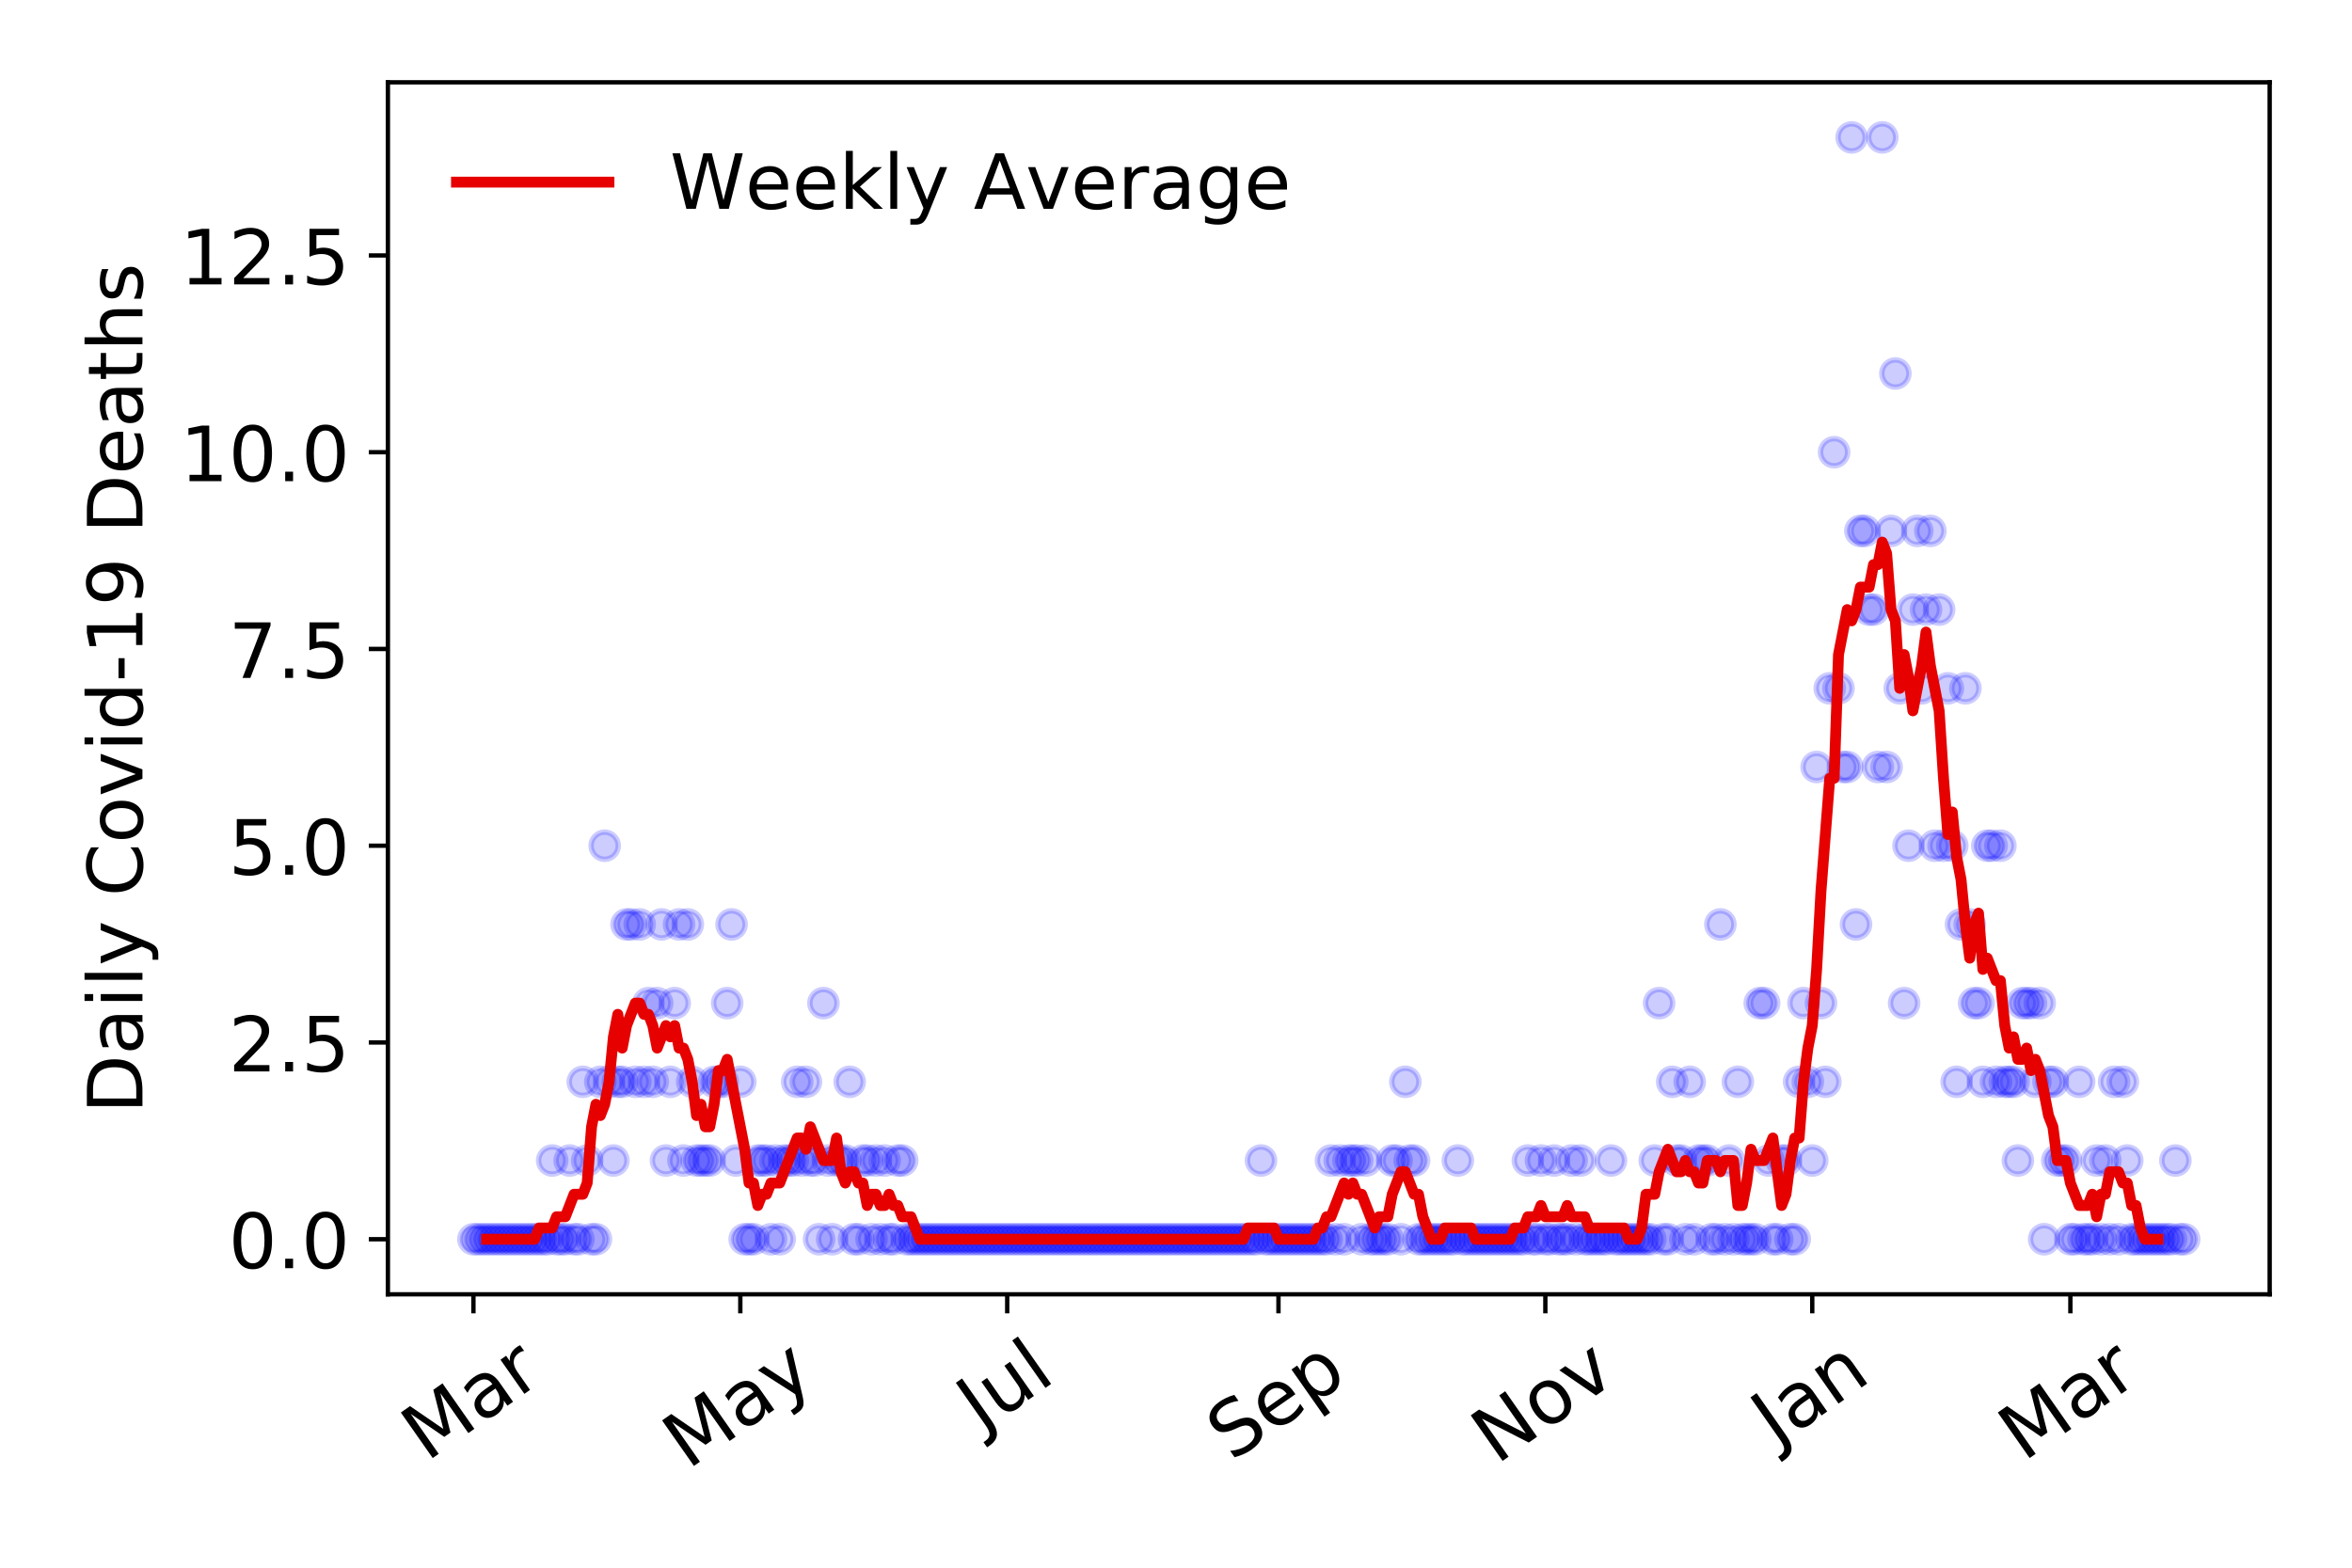 <?xml version="1.0" encoding="utf-8" standalone="no"?>
<!DOCTYPE svg PUBLIC "-//W3C//DTD SVG 1.1//EN"
  "http://www.w3.org/Graphics/SVG/1.1/DTD/svg11.dtd">
<!-- Created with matplotlib (https://matplotlib.org/) -->
<svg height="288pt" version="1.1" viewBox="0 0 432 288" width="432pt" xmlns="http://www.w3.org/2000/svg" xmlns:xlink="http://www.w3.org/1999/xlink">
 <defs>
  <style type="text/css">
*{stroke-linecap:butt;stroke-linejoin:round;}
  </style>
 </defs>
 <g id="figure_1">
  <g id="patch_1">
   <path d="M 0 288 
L 432 288 
L 432 0 
L 0 0 
z
" style="fill:#ffffff;"/>
  </g>
  <g id="axes_1">
   <g id="patch_2">
    <path d="M 71.245 237.778 
L 416.88 237.778 
L 416.88 15.12 
L 71.245 15.12 
z
" style="fill:#ffffff;"/>
   </g>
   <g id="matplotlib.axis_1">
    <g id="xtick_1">
     <g id="line2d_1">
      <defs>
       <path d="M 0 0 
L 0 3.5 
" id="mc2470e97fa" style="stroke:#000000;stroke-width:0.8;"/>
      </defs>
      <g>
       <use style="stroke:#000000;stroke-width:0.8;" x="86.956" xlink:href="#mc2470e97fa" y="237.778"/>
      </g>
     </g>
     <g id="text_1">
      <!-- Mar -->
      <defs>
       <path d="M 9.812 72.906 
L 24.516 72.906 
L 43.109 23.297 
L 61.812 72.906 
L 76.516 72.906 
L 76.516 0 
L 66.891 0 
L 66.891 64.016 
L 48.094 14.016 
L 38.188 14.016 
L 19.391 64.016 
L 19.391 0 
L 9.812 0 
z
" id="DejaVuSans-77"/>
       <path d="M 34.281 27.484 
Q 23.391 27.484 19.188 25 
Q 14.984 22.516 14.984 16.5 
Q 14.984 11.719 18.141 8.906 
Q 21.297 6.109 26.703 6.109 
Q 34.188 6.109 38.703 11.406 
Q 43.219 16.703 43.219 25.484 
L 43.219 27.484 
z
M 52.203 31.203 
L 52.203 0 
L 43.219 0 
L 43.219 8.297 
Q 40.141 3.328 35.547 0.953 
Q 30.953 -1.422 24.312 -1.422 
Q 15.922 -1.422 10.953 3.297 
Q 6 8.016 6 15.922 
Q 6 25.141 12.172 29.828 
Q 18.359 34.516 30.609 34.516 
L 43.219 34.516 
L 43.219 35.406 
Q 43.219 41.609 39.141 45 
Q 35.062 48.391 27.688 48.391 
Q 23 48.391 18.547 47.266 
Q 14.109 46.141 10.016 43.891 
L 10.016 52.203 
Q 14.938 54.109 19.578 55.047 
Q 24.219 56 28.609 56 
Q 40.484 56 46.344 49.844 
Q 52.203 43.703 52.203 31.203 
z
" id="DejaVuSans-97"/>
       <path d="M 41.109 46.297 
Q 39.594 47.172 37.812 47.578 
Q 36.031 48 33.891 48 
Q 26.266 48 22.188 43.047 
Q 18.109 38.094 18.109 28.812 
L 18.109 0 
L 9.078 0 
L 9.078 54.688 
L 18.109 54.688 
L 18.109 46.188 
Q 20.953 51.172 25.484 53.578 
Q 30.031 56 36.531 56 
Q 37.453 56 38.578 55.875 
Q 39.703 55.766 41.062 55.516 
z
" id="DejaVuSans-114"/>
      </defs>
      <g transform="translate(78.353 268.643)rotate(-35)scale(0.14 -0.14)">
       <use xlink:href="#DejaVuSans-77"/>
       <use x="86.279" xlink:href="#DejaVuSans-97"/>
       <use x="147.559" xlink:href="#DejaVuSans-114"/>
      </g>
     </g>
    </g>
    <g id="xtick_2">
     <g id="line2d_2">
      <g>
       <use style="stroke:#000000;stroke-width:0.8;" x="135.976" xlink:href="#mc2470e97fa" y="237.778"/>
      </g>
     </g>
     <g id="text_2">
      <!-- May -->
      <defs>
       <path d="M 32.172 -5.078 
Q 28.375 -14.844 24.75 -17.812 
Q 21.141 -20.797 15.094 -20.797 
L 7.906 -20.797 
L 7.906 -13.281 
L 13.188 -13.281 
Q 16.891 -13.281 18.938 -11.516 
Q 21 -9.766 23.484 -3.219 
L 25.094 0.875 
L 2.984 54.688 
L 12.5 54.688 
L 29.594 11.922 
L 46.688 54.688 
L 56.203 54.688 
z
" id="DejaVuSans-121"/>
      </defs>
      <g transform="translate(126.337 270.094)rotate(-35)scale(0.14 -0.14)">
       <use xlink:href="#DejaVuSans-77"/>
       <use x="86.279" xlink:href="#DejaVuSans-97"/>
       <use x="147.559" xlink:href="#DejaVuSans-121"/>
      </g>
     </g>
    </g>
    <g id="xtick_3">
     <g id="line2d_3">
      <g>
       <use style="stroke:#000000;stroke-width:0.8;" x="184.997" xlink:href="#mc2470e97fa" y="237.778"/>
      </g>
     </g>
     <g id="text_3">
      <!-- Jul -->
      <defs>
       <path d="M 9.812 72.906 
L 19.672 72.906 
L 19.672 5.078 
Q 19.672 -8.109 14.672 -14.062 
Q 9.672 -20.016 -1.422 -20.016 
L -5.172 -20.016 
L -5.172 -11.719 
L -2.094 -11.719 
Q 4.438 -11.719 7.125 -8.047 
Q 9.812 -4.391 9.812 5.078 
z
" id="DejaVuSans-74"/>
       <path d="M 8.5 21.578 
L 8.5 54.688 
L 17.484 54.688 
L 17.484 21.922 
Q 17.484 14.156 20.5 10.266 
Q 23.531 6.391 29.594 6.391 
Q 36.859 6.391 41.078 11.031 
Q 45.312 15.672 45.312 23.688 
L 45.312 54.688 
L 54.297 54.688 
L 54.297 0 
L 45.312 0 
L 45.312 8.406 
Q 42.047 3.422 37.719 1 
Q 33.406 -1.422 27.688 -1.422 
Q 18.266 -1.422 13.375 4.438 
Q 8.5 10.297 8.5 21.578 
z
M 31.109 56 
z
" id="DejaVuSans-117"/>
       <path d="M 9.422 75.984 
L 18.406 75.984 
L 18.406 0 
L 9.422 0 
z
" id="DejaVuSans-108"/>
      </defs>
      <g transform="translate(180.294 263.181)rotate(-35)scale(0.14 -0.14)">
       <use xlink:href="#DejaVuSans-74"/>
       <use x="29.492" xlink:href="#DejaVuSans-117"/>
       <use x="92.871" xlink:href="#DejaVuSans-108"/>
      </g>
     </g>
    </g>
    <g id="xtick_4">
     <g id="line2d_4">
      <g>
       <use style="stroke:#000000;stroke-width:0.8;" x="234.821" xlink:href="#mc2470e97fa" y="237.778"/>
      </g>
     </g>
     <g id="text_4">
      <!-- Sep -->
      <defs>
       <path d="M 53.516 70.516 
L 53.516 60.891 
Q 47.906 63.578 42.922 64.891 
Q 37.938 66.219 33.297 66.219 
Q 25.25 66.219 20.875 63.094 
Q 16.5 59.969 16.5 54.203 
Q 16.5 49.359 19.406 46.891 
Q 22.312 44.438 30.422 42.922 
L 36.375 41.703 
Q 47.406 39.594 52.656 34.297 
Q 57.906 29 57.906 20.125 
Q 57.906 9.516 50.797 4.047 
Q 43.703 -1.422 29.984 -1.422 
Q 24.812 -1.422 18.969 -0.25 
Q 13.141 0.922 6.891 3.219 
L 6.891 13.375 
Q 12.891 10.016 18.656 8.297 
Q 24.422 6.594 29.984 6.594 
Q 38.422 6.594 43.016 9.906 
Q 47.609 13.234 47.609 19.391 
Q 47.609 24.75 44.312 27.781 
Q 41.016 30.812 33.5 32.328 
L 27.484 33.5 
Q 16.453 35.688 11.516 40.375 
Q 6.594 45.062 6.594 53.422 
Q 6.594 63.094 13.406 68.656 
Q 20.219 74.219 32.172 74.219 
Q 37.312 74.219 42.625 73.281 
Q 47.953 72.359 53.516 70.516 
z
" id="DejaVuSans-83"/>
       <path d="M 56.203 29.594 
L 56.203 25.203 
L 14.891 25.203 
Q 15.484 15.922 20.484 11.062 
Q 25.484 6.203 34.422 6.203 
Q 39.594 6.203 44.453 7.469 
Q 49.312 8.734 54.109 11.281 
L 54.109 2.781 
Q 49.266 0.734 44.188 -0.344 
Q 39.109 -1.422 33.891 -1.422 
Q 20.797 -1.422 13.156 6.188 
Q 5.516 13.812 5.516 26.812 
Q 5.516 40.234 12.766 48.109 
Q 20.016 56 32.328 56 
Q 43.359 56 49.781 48.891 
Q 56.203 41.797 56.203 29.594 
z
M 47.219 32.234 
Q 47.125 39.594 43.094 43.984 
Q 39.062 48.391 32.422 48.391 
Q 24.906 48.391 20.391 44.141 
Q 15.875 39.891 15.188 32.172 
z
" id="DejaVuSans-101"/>
       <path d="M 18.109 8.203 
L 18.109 -20.797 
L 9.078 -20.797 
L 9.078 54.688 
L 18.109 54.688 
L 18.109 46.391 
Q 20.953 51.266 25.266 53.625 
Q 29.594 56 35.594 56 
Q 45.562 56 51.781 48.094 
Q 58.016 40.188 58.016 27.297 
Q 58.016 14.406 51.781 6.484 
Q 45.562 -1.422 35.594 -1.422 
Q 29.594 -1.422 25.266 0.953 
Q 20.953 3.328 18.109 8.203 
z
M 48.688 27.297 
Q 48.688 37.203 44.609 42.844 
Q 40.531 48.484 33.406 48.484 
Q 26.266 48.484 22.188 42.844 
Q 18.109 37.203 18.109 27.297 
Q 18.109 17.391 22.188 11.75 
Q 26.266 6.109 33.406 6.109 
Q 40.531 6.109 44.609 11.75 
Q 48.688 17.391 48.688 27.297 
z
" id="DejaVuSans-112"/>
      </defs>
      <g transform="translate(226.228 268.629)rotate(-35)scale(0.14 -0.14)">
       <use xlink:href="#DejaVuSans-83"/>
       <use x="63.477" xlink:href="#DejaVuSans-101"/>
       <use x="125" xlink:href="#DejaVuSans-112"/>
      </g>
     </g>
    </g>
    <g id="xtick_5">
     <g id="line2d_5">
      <g>
       <use style="stroke:#000000;stroke-width:0.8;" x="283.841" xlink:href="#mc2470e97fa" y="237.778"/>
      </g>
     </g>
     <g id="text_5">
      <!-- Nov -->
      <defs>
       <path d="M 9.812 72.906 
L 23.094 72.906 
L 55.422 11.922 
L 55.422 72.906 
L 64.984 72.906 
L 64.984 0 
L 51.703 0 
L 19.391 60.984 
L 19.391 0 
L 9.812 0 
z
" id="DejaVuSans-78"/>
       <path d="M 30.609 48.391 
Q 23.391 48.391 19.188 42.75 
Q 14.984 37.109 14.984 27.297 
Q 14.984 17.484 19.156 11.844 
Q 23.344 6.203 30.609 6.203 
Q 37.797 6.203 41.984 11.859 
Q 46.188 17.531 46.188 27.297 
Q 46.188 37.016 41.984 42.703 
Q 37.797 48.391 30.609 48.391 
z
M 30.609 56 
Q 42.328 56 49.016 48.375 
Q 55.719 40.766 55.719 27.297 
Q 55.719 13.875 49.016 6.219 
Q 42.328 -1.422 30.609 -1.422 
Q 18.844 -1.422 12.172 6.219 
Q 5.516 13.875 5.516 27.297 
Q 5.516 40.766 12.172 48.375 
Q 18.844 56 30.609 56 
z
" id="DejaVuSans-111"/>
       <path d="M 2.984 54.688 
L 12.5 54.688 
L 29.594 8.797 
L 46.688 54.688 
L 56.203 54.688 
L 35.688 0 
L 23.484 0 
z
" id="DejaVuSans-118"/>
      </defs>
      <g transform="translate(274.865 269.166)rotate(-35)scale(0.14 -0.14)">
       <use xlink:href="#DejaVuSans-78"/>
       <use x="74.805" xlink:href="#DejaVuSans-111"/>
       <use x="135.986" xlink:href="#DejaVuSans-118"/>
      </g>
     </g>
    </g>
    <g id="xtick_6">
     <g id="line2d_6">
      <g>
       <use style="stroke:#000000;stroke-width:0.8;" x="332.862" xlink:href="#mc2470e97fa" y="237.778"/>
      </g>
     </g>
     <g id="text_6">
      <!-- Jan -->
      <defs>
       <path d="M 54.891 33.016 
L 54.891 0 
L 45.906 0 
L 45.906 32.719 
Q 45.906 40.484 42.875 44.328 
Q 39.844 48.188 33.797 48.188 
Q 26.516 48.188 22.312 43.547 
Q 18.109 38.922 18.109 30.906 
L 18.109 0 
L 9.078 0 
L 9.078 54.688 
L 18.109 54.688 
L 18.109 46.188 
Q 21.344 51.125 25.703 53.562 
Q 30.078 56 35.797 56 
Q 45.219 56 50.047 50.172 
Q 54.891 44.344 54.891 33.016 
z
" id="DejaVuSans-110"/>
      </defs>
      <g transform="translate(326.238 265.871)rotate(-35)scale(0.14 -0.14)">
       <use xlink:href="#DejaVuSans-74"/>
       <use x="29.492" xlink:href="#DejaVuSans-97"/>
       <use x="90.771" xlink:href="#DejaVuSans-110"/>
      </g>
     </g>
    </g>
    <g id="xtick_7">
     <g id="line2d_7">
      <g>
       <use style="stroke:#000000;stroke-width:0.8;" x="380.275" xlink:href="#mc2470e97fa" y="237.778"/>
      </g>
     </g>
     <g id="text_7">
      <!-- Mar -->
      <g transform="translate(371.673 268.643)rotate(-35)scale(0.14 -0.14)">
       <use xlink:href="#DejaVuSans-77"/>
       <use x="86.279" xlink:href="#DejaVuSans-97"/>
       <use x="147.559" xlink:href="#DejaVuSans-114"/>
      </g>
     </g>
    </g>
   </g>
   <g id="matplotlib.axis_2">
    <g id="ytick_1">
     <g id="line2d_8">
      <defs>
       <path d="M 0 0 
L -3.5 0 
" id="mc06f0df713" style="stroke:#000000;stroke-width:0.8;"/>
      </defs>
      <g>
       <use style="stroke:#000000;stroke-width:0.8;" x="71.245" xlink:href="#mc06f0df713" y="227.657"/>
      </g>
     </g>
     <g id="text_8">
      <!-- 0.0 -->
      <defs>
       <path d="M 31.781 66.406 
Q 24.172 66.406 20.328 58.906 
Q 16.5 51.422 16.5 36.375 
Q 16.5 21.391 20.328 13.891 
Q 24.172 6.391 31.781 6.391 
Q 39.453 6.391 43.281 13.891 
Q 47.125 21.391 47.125 36.375 
Q 47.125 51.422 43.281 58.906 
Q 39.453 66.406 31.781 66.406 
z
M 31.781 74.219 
Q 44.047 74.219 50.516 64.516 
Q 56.984 54.828 56.984 36.375 
Q 56.984 17.969 50.516 8.266 
Q 44.047 -1.422 31.781 -1.422 
Q 19.531 -1.422 13.062 8.266 
Q 6.594 17.969 6.594 36.375 
Q 6.594 54.828 13.062 64.516 
Q 19.531 74.219 31.781 74.219 
z
" id="DejaVuSans-48"/>
       <path d="M 10.688 12.406 
L 21 12.406 
L 21 0 
L 10.688 0 
z
" id="DejaVuSans-46"/>
      </defs>
      <g transform="translate(41.981 232.976)scale(0.14 -0.14)">
       <use xlink:href="#DejaVuSans-48"/>
       <use x="63.623" xlink:href="#DejaVuSans-46"/>
       <use x="95.41" xlink:href="#DejaVuSans-48"/>
      </g>
     </g>
    </g>
    <g id="ytick_2">
     <g id="line2d_9">
      <g>
       <use style="stroke:#000000;stroke-width:0.8;" x="71.245" xlink:href="#mc06f0df713" y="191.512"/>
      </g>
     </g>
     <g id="text_9">
      <!-- 2.5 -->
      <defs>
       <path d="M 19.188 8.297 
L 53.609 8.297 
L 53.609 0 
L 7.328 0 
L 7.328 8.297 
Q 12.938 14.109 22.625 23.891 
Q 32.328 33.688 34.812 36.531 
Q 39.547 41.844 41.422 45.531 
Q 43.312 49.219 43.312 52.781 
Q 43.312 58.594 39.234 62.25 
Q 35.156 65.922 28.609 65.922 
Q 23.969 65.922 18.812 64.312 
Q 13.672 62.703 7.812 59.422 
L 7.812 69.391 
Q 13.766 71.781 18.938 73 
Q 24.125 74.219 28.422 74.219 
Q 39.75 74.219 46.484 68.547 
Q 53.219 62.891 53.219 53.422 
Q 53.219 48.922 51.531 44.891 
Q 49.859 40.875 45.406 35.406 
Q 44.188 33.984 37.641 27.219 
Q 31.109 20.453 19.188 8.297 
z
" id="DejaVuSans-50"/>
       <path d="M 10.797 72.906 
L 49.516 72.906 
L 49.516 64.594 
L 19.828 64.594 
L 19.828 46.734 
Q 21.969 47.469 24.109 47.828 
Q 26.266 48.188 28.422 48.188 
Q 40.625 48.188 47.75 41.5 
Q 54.891 34.812 54.891 23.391 
Q 54.891 11.625 47.562 5.094 
Q 40.234 -1.422 26.906 -1.422 
Q 22.312 -1.422 17.547 -0.641 
Q 12.797 0.141 7.719 1.703 
L 7.719 11.625 
Q 12.109 9.234 16.797 8.062 
Q 21.484 6.891 26.703 6.891 
Q 35.156 6.891 40.078 11.328 
Q 45.016 15.766 45.016 23.391 
Q 45.016 31 40.078 35.438 
Q 35.156 39.891 26.703 39.891 
Q 22.75 39.891 18.812 39.016 
Q 14.891 38.141 10.797 36.281 
z
" id="DejaVuSans-53"/>
      </defs>
      <g transform="translate(41.981 196.83)scale(0.14 -0.14)">
       <use xlink:href="#DejaVuSans-50"/>
       <use x="63.623" xlink:href="#DejaVuSans-46"/>
       <use x="95.41" xlink:href="#DejaVuSans-53"/>
      </g>
     </g>
    </g>
    <g id="ytick_3">
     <g id="line2d_10">
      <g>
       <use style="stroke:#000000;stroke-width:0.8;" x="71.245" xlink:href="#mc06f0df713" y="155.366"/>
      </g>
     </g>
     <g id="text_10">
      <!-- 5.0 -->
      <g transform="translate(41.981 160.685)scale(0.14 -0.14)">
       <use xlink:href="#DejaVuSans-53"/>
       <use x="63.623" xlink:href="#DejaVuSans-46"/>
       <use x="95.41" xlink:href="#DejaVuSans-48"/>
      </g>
     </g>
    </g>
    <g id="ytick_4">
     <g id="line2d_11">
      <g>
       <use style="stroke:#000000;stroke-width:0.8;" x="71.245" xlink:href="#mc06f0df713" y="119.22"/>
      </g>
     </g>
     <g id="text_11">
      <!-- 7.5 -->
      <defs>
       <path d="M 8.203 72.906 
L 55.078 72.906 
L 55.078 68.703 
L 28.609 0 
L 18.312 0 
L 43.219 64.594 
L 8.203 64.594 
z
" id="DejaVuSans-55"/>
      </defs>
      <g transform="translate(41.981 124.539)scale(0.14 -0.14)">
       <use xlink:href="#DejaVuSans-55"/>
       <use x="63.623" xlink:href="#DejaVuSans-46"/>
       <use x="95.41" xlink:href="#DejaVuSans-53"/>
      </g>
     </g>
    </g>
    <g id="ytick_5">
     <g id="line2d_12">
      <g>
       <use style="stroke:#000000;stroke-width:0.8;" x="71.245" xlink:href="#mc06f0df713" y="83.074"/>
      </g>
     </g>
     <g id="text_12">
      <!-- 10.0 -->
      <defs>
       <path d="M 12.406 8.297 
L 28.516 8.297 
L 28.516 63.922 
L 10.984 60.406 
L 10.984 69.391 
L 28.422 72.906 
L 38.281 72.906 
L 38.281 8.297 
L 54.391 8.297 
L 54.391 0 
L 12.406 0 
z
" id="DejaVuSans-49"/>
      </defs>
      <g transform="translate(33.073 88.393)scale(0.14 -0.14)">
       <use xlink:href="#DejaVuSans-49"/>
       <use x="63.623" xlink:href="#DejaVuSans-48"/>
       <use x="127.246" xlink:href="#DejaVuSans-46"/>
       <use x="159.033" xlink:href="#DejaVuSans-48"/>
      </g>
     </g>
    </g>
    <g id="ytick_6">
     <g id="line2d_13">
      <g>
       <use style="stroke:#000000;stroke-width:0.8;" x="71.245" xlink:href="#mc06f0df713" y="46.928"/>
      </g>
     </g>
     <g id="text_13">
      <!-- 12.5 -->
      <g transform="translate(33.073 52.247)scale(0.14 -0.14)">
       <use xlink:href="#DejaVuSans-49"/>
       <use x="63.623" xlink:href="#DejaVuSans-50"/>
       <use x="127.246" xlink:href="#DejaVuSans-46"/>
       <use x="159.033" xlink:href="#DejaVuSans-53"/>
      </g>
     </g>
    </g>
    <g id="text_14">
     <!-- Daily Covid-19 Deaths -->
     <defs>
      <path d="M 19.672 64.797 
L 19.672 8.109 
L 31.594 8.109 
Q 46.688 8.109 53.688 14.938 
Q 60.688 21.781 60.688 36.531 
Q 60.688 51.172 53.688 57.984 
Q 46.688 64.797 31.594 64.797 
z
M 9.812 72.906 
L 30.078 72.906 
Q 51.266 72.906 61.172 64.094 
Q 71.094 55.281 71.094 36.531 
Q 71.094 17.672 61.125 8.828 
Q 51.172 0 30.078 0 
L 9.812 0 
z
" id="DejaVuSans-68"/>
      <path d="M 9.422 54.688 
L 18.406 54.688 
L 18.406 0 
L 9.422 0 
z
M 9.422 75.984 
L 18.406 75.984 
L 18.406 64.594 
L 9.422 64.594 
z
" id="DejaVuSans-105"/>
      <path id="DejaVuSans-32"/>
      <path d="M 64.406 67.281 
L 64.406 56.891 
Q 59.422 61.531 53.781 63.812 
Q 48.141 66.109 41.797 66.109 
Q 29.297 66.109 22.656 58.469 
Q 16.016 50.828 16.016 36.375 
Q 16.016 21.969 22.656 14.328 
Q 29.297 6.688 41.797 6.688 
Q 48.141 6.688 53.781 8.984 
Q 59.422 11.281 64.406 15.922 
L 64.406 5.609 
Q 59.234 2.094 53.438 0.328 
Q 47.656 -1.422 41.219 -1.422 
Q 24.656 -1.422 15.125 8.703 
Q 5.609 18.844 5.609 36.375 
Q 5.609 53.953 15.125 64.078 
Q 24.656 74.219 41.219 74.219 
Q 47.75 74.219 53.531 72.484 
Q 59.328 70.75 64.406 67.281 
z
" id="DejaVuSans-67"/>
      <path d="M 45.406 46.391 
L 45.406 75.984 
L 54.391 75.984 
L 54.391 0 
L 45.406 0 
L 45.406 8.203 
Q 42.578 3.328 38.25 0.953 
Q 33.938 -1.422 27.875 -1.422 
Q 17.969 -1.422 11.734 6.484 
Q 5.516 14.406 5.516 27.297 
Q 5.516 40.188 11.734 48.094 
Q 17.969 56 27.875 56 
Q 33.938 56 38.25 53.625 
Q 42.578 51.266 45.406 46.391 
z
M 14.797 27.297 
Q 14.797 17.391 18.875 11.75 
Q 22.953 6.109 30.078 6.109 
Q 37.203 6.109 41.297 11.75 
Q 45.406 17.391 45.406 27.297 
Q 45.406 37.203 41.297 42.844 
Q 37.203 48.484 30.078 48.484 
Q 22.953 48.484 18.875 42.844 
Q 14.797 37.203 14.797 27.297 
z
" id="DejaVuSans-100"/>
      <path d="M 4.891 31.391 
L 31.203 31.391 
L 31.203 23.391 
L 4.891 23.391 
z
" id="DejaVuSans-45"/>
      <path d="M 10.984 1.516 
L 10.984 10.5 
Q 14.703 8.734 18.5 7.812 
Q 22.312 6.891 25.984 6.891 
Q 35.75 6.891 40.891 13.453 
Q 46.047 20.016 46.781 33.406 
Q 43.953 29.203 39.594 26.953 
Q 35.25 24.703 29.984 24.703 
Q 19.047 24.703 12.672 31.312 
Q 6.297 37.938 6.297 49.422 
Q 6.297 60.641 12.938 67.422 
Q 19.578 74.219 30.609 74.219 
Q 43.266 74.219 49.922 64.516 
Q 56.594 54.828 56.594 36.375 
Q 56.594 19.141 48.406 8.859 
Q 40.234 -1.422 26.422 -1.422 
Q 22.703 -1.422 18.891 -0.688 
Q 15.094 0.047 10.984 1.516 
z
M 30.609 32.422 
Q 37.25 32.422 41.125 36.953 
Q 45.016 41.5 45.016 49.422 
Q 45.016 57.281 41.125 61.844 
Q 37.25 66.406 30.609 66.406 
Q 23.969 66.406 20.094 61.844 
Q 16.219 57.281 16.219 49.422 
Q 16.219 41.5 20.094 36.953 
Q 23.969 32.422 30.609 32.422 
z
" id="DejaVuSans-57"/>
      <path d="M 18.312 70.219 
L 18.312 54.688 
L 36.812 54.688 
L 36.812 47.703 
L 18.312 47.703 
L 18.312 18.016 
Q 18.312 11.328 20.141 9.422 
Q 21.969 7.516 27.594 7.516 
L 36.812 7.516 
L 36.812 0 
L 27.594 0 
Q 17.188 0 13.234 3.875 
Q 9.281 7.766 9.281 18.016 
L 9.281 47.703 
L 2.688 47.703 
L 2.688 54.688 
L 9.281 54.688 
L 9.281 70.219 
z
" id="DejaVuSans-116"/>
      <path d="M 54.891 33.016 
L 54.891 0 
L 45.906 0 
L 45.906 32.719 
Q 45.906 40.484 42.875 44.328 
Q 39.844 48.188 33.797 48.188 
Q 26.516 48.188 22.312 43.547 
Q 18.109 38.922 18.109 30.906 
L 18.109 0 
L 9.078 0 
L 9.078 75.984 
L 18.109 75.984 
L 18.109 46.188 
Q 21.344 51.125 25.703 53.562 
Q 30.078 56 35.797 56 
Q 45.219 56 50.047 50.172 
Q 54.891 44.344 54.891 33.016 
z
" id="DejaVuSans-104"/>
      <path d="M 44.281 53.078 
L 44.281 44.578 
Q 40.484 46.531 36.375 47.5 
Q 32.281 48.484 27.875 48.484 
Q 21.188 48.484 17.844 46.438 
Q 14.5 44.391 14.5 40.281 
Q 14.5 37.156 16.891 35.375 
Q 19.281 33.594 26.516 31.984 
L 29.594 31.297 
Q 39.156 29.25 43.188 25.516 
Q 47.219 21.781 47.219 15.094 
Q 47.219 7.469 41.188 3.016 
Q 35.156 -1.422 24.609 -1.422 
Q 20.219 -1.422 15.453 -0.562 
Q 10.688 0.297 5.422 2 
L 5.422 11.281 
Q 10.406 8.688 15.234 7.391 
Q 20.062 6.109 24.812 6.109 
Q 31.156 6.109 34.562 8.281 
Q 37.984 10.453 37.984 14.406 
Q 37.984 18.062 35.516 20.016 
Q 33.062 21.969 24.703 23.781 
L 21.578 24.516 
Q 13.234 26.266 9.516 29.906 
Q 5.812 33.547 5.812 39.891 
Q 5.812 47.609 11.281 51.797 
Q 16.75 56 26.812 56 
Q 31.781 56 36.172 55.266 
Q 40.578 54.547 44.281 53.078 
z
" id="DejaVuSans-115"/>
     </defs>
     <g transform="translate(26.162 204.56)rotate(-90)scale(0.14 -0.14)">
      <use xlink:href="#DejaVuSans-68"/>
      <use x="77.002" xlink:href="#DejaVuSans-97"/>
      <use x="138.281" xlink:href="#DejaVuSans-105"/>
      <use x="166.064" xlink:href="#DejaVuSans-108"/>
      <use x="193.848" xlink:href="#DejaVuSans-121"/>
      <use x="253.027" xlink:href="#DejaVuSans-32"/>
      <use x="284.814" xlink:href="#DejaVuSans-67"/>
      <use x="354.639" xlink:href="#DejaVuSans-111"/>
      <use x="415.82" xlink:href="#DejaVuSans-118"/>
      <use x="475" xlink:href="#DejaVuSans-105"/>
      <use x="502.783" xlink:href="#DejaVuSans-100"/>
      <use x="566.26" xlink:href="#DejaVuSans-45"/>
      <use x="602.344" xlink:href="#DejaVuSans-49"/>
      <use x="665.967" xlink:href="#DejaVuSans-57"/>
      <use x="729.59" xlink:href="#DejaVuSans-32"/>
      <use x="761.377" xlink:href="#DejaVuSans-68"/>
      <use x="838.379" xlink:href="#DejaVuSans-101"/>
      <use x="899.902" xlink:href="#DejaVuSans-97"/>
      <use x="961.182" xlink:href="#DejaVuSans-116"/>
      <use x="1000.391" xlink:href="#DejaVuSans-104"/>
      <use x="1063.77" xlink:href="#DejaVuSans-115"/>
     </g>
    </g>
   </g>
   <g id="line2d_14">
    <defs>
     <path d="M 0 2.5 
C 0.663 2.5 1.299 2.237 1.768 1.768 
C 2.237 1.299 2.5 0.663 2.5 0 
C 2.5 -0.663 2.237 -1.299 1.768 -1.768 
C 1.299 -2.237 0.663 -2.5 0 -2.5 
C -0.663 -2.5 -1.299 -2.237 -1.768 -1.768 
C -2.237 -1.299 -2.5 -0.663 -2.5 0 
C -2.5 0.663 -2.237 1.299 -1.768 1.768 
C -1.299 2.237 -0.663 2.5 0 2.5 
z
" id="m0c77a1debf" style="stroke:#0000ff;stroke-opacity:0.2;"/>
    </defs>
    <g clip-path="url(#p5c36f9f62e)">
     <use style="fill:#0000ff;fill-opacity:0.2;stroke:#0000ff;stroke-opacity:0.2;" x="86.956" xlink:href="#m0c77a1debf" y="227.657"/>
     <use style="fill:#0000ff;fill-opacity:0.2;stroke:#0000ff;stroke-opacity:0.2;" x="87.759" xlink:href="#m0c77a1debf" y="227.657"/>
     <use style="fill:#0000ff;fill-opacity:0.2;stroke:#0000ff;stroke-opacity:0.2;" x="88.563" xlink:href="#m0c77a1debf" y="227.657"/>
     <use style="fill:#0000ff;fill-opacity:0.2;stroke:#0000ff;stroke-opacity:0.2;" x="89.367" xlink:href="#m0c77a1debf" y="227.657"/>
     <use style="fill:#0000ff;fill-opacity:0.2;stroke:#0000ff;stroke-opacity:0.2;" x="90.17" xlink:href="#m0c77a1debf" y="227.657"/>
     <use style="fill:#0000ff;fill-opacity:0.2;stroke:#0000ff;stroke-opacity:0.2;" x="90.974" xlink:href="#m0c77a1debf" y="227.657"/>
     <use style="fill:#0000ff;fill-opacity:0.2;stroke:#0000ff;stroke-opacity:0.2;" x="91.777" xlink:href="#m0c77a1debf" y="227.657"/>
     <use style="fill:#0000ff;fill-opacity:0.2;stroke:#0000ff;stroke-opacity:0.2;" x="92.581" xlink:href="#m0c77a1debf" y="227.657"/>
     <use style="fill:#0000ff;fill-opacity:0.2;stroke:#0000ff;stroke-opacity:0.2;" x="93.385" xlink:href="#m0c77a1debf" y="227.657"/>
     <use style="fill:#0000ff;fill-opacity:0.2;stroke:#0000ff;stroke-opacity:0.2;" x="94.188" xlink:href="#m0c77a1debf" y="227.657"/>
     <use style="fill:#0000ff;fill-opacity:0.2;stroke:#0000ff;stroke-opacity:0.2;" x="94.992" xlink:href="#m0c77a1debf" y="227.657"/>
     <use style="fill:#0000ff;fill-opacity:0.2;stroke:#0000ff;stroke-opacity:0.2;" x="95.795" xlink:href="#m0c77a1debf" y="227.657"/>
     <use style="fill:#0000ff;fill-opacity:0.2;stroke:#0000ff;stroke-opacity:0.2;" x="96.599" xlink:href="#m0c77a1debf" y="227.657"/>
     <use style="fill:#0000ff;fill-opacity:0.2;stroke:#0000ff;stroke-opacity:0.2;" x="97.403" xlink:href="#m0c77a1debf" y="227.657"/>
     <use style="fill:#0000ff;fill-opacity:0.2;stroke:#0000ff;stroke-opacity:0.2;" x="98.206" xlink:href="#m0c77a1debf" y="227.657"/>
     <use style="fill:#0000ff;fill-opacity:0.2;stroke:#0000ff;stroke-opacity:0.2;" x="99.01" xlink:href="#m0c77a1debf" y="227.657"/>
     <use style="fill:#0000ff;fill-opacity:0.2;stroke:#0000ff;stroke-opacity:0.2;" x="99.814" xlink:href="#m0c77a1debf" y="227.657"/>
     <use style="fill:#0000ff;fill-opacity:0.2;stroke:#0000ff;stroke-opacity:0.2;" x="100.617" xlink:href="#m0c77a1debf" y="227.657"/>
     <use style="fill:#0000ff;fill-opacity:0.2;stroke:#0000ff;stroke-opacity:0.2;" x="101.421" xlink:href="#m0c77a1debf" y="213.199"/>
     <use style="fill:#0000ff;fill-opacity:0.2;stroke:#0000ff;stroke-opacity:0.2;" x="102.224" xlink:href="#m0c77a1debf" y="227.657"/>
     <use style="fill:#0000ff;fill-opacity:0.2;stroke:#0000ff;stroke-opacity:0.2;" x="103.028" xlink:href="#m0c77a1debf" y="227.657"/>
     <use style="fill:#0000ff;fill-opacity:0.2;stroke:#0000ff;stroke-opacity:0.2;" x="103.832" xlink:href="#m0c77a1debf" y="227.657"/>
     <use style="fill:#0000ff;fill-opacity:0.2;stroke:#0000ff;stroke-opacity:0.2;" x="104.635" xlink:href="#m0c77a1debf" y="213.199"/>
     <use style="fill:#0000ff;fill-opacity:0.2;stroke:#0000ff;stroke-opacity:0.2;" x="105.439" xlink:href="#m0c77a1debf" y="227.657"/>
     <use style="fill:#0000ff;fill-opacity:0.2;stroke:#0000ff;stroke-opacity:0.2;" x="106.242" xlink:href="#m0c77a1debf" y="227.657"/>
     <use style="fill:#0000ff;fill-opacity:0.2;stroke:#0000ff;stroke-opacity:0.2;" x="107.046" xlink:href="#m0c77a1debf" y="198.741"/>
     <use style="fill:#0000ff;fill-opacity:0.2;stroke:#0000ff;stroke-opacity:0.2;" x="107.85" xlink:href="#m0c77a1debf" y="213.199"/>
     <use style="fill:#0000ff;fill-opacity:0.2;stroke:#0000ff;stroke-opacity:0.2;" x="108.653" xlink:href="#m0c77a1debf" y="227.657"/>
     <use style="fill:#0000ff;fill-opacity:0.2;stroke:#0000ff;stroke-opacity:0.2;" x="109.457" xlink:href="#m0c77a1debf" y="227.657"/>
     <use style="fill:#0000ff;fill-opacity:0.2;stroke:#0000ff;stroke-opacity:0.2;" x="110.261" xlink:href="#m0c77a1debf" y="198.741"/>
     <use style="fill:#0000ff;fill-opacity:0.2;stroke:#0000ff;stroke-opacity:0.2;" x="111.064" xlink:href="#m0c77a1debf" y="155.366"/>
     <use style="fill:#0000ff;fill-opacity:0.2;stroke:#0000ff;stroke-opacity:0.2;" x="111.868" xlink:href="#m0c77a1debf" y="198.741"/>
     <use style="fill:#0000ff;fill-opacity:0.2;stroke:#0000ff;stroke-opacity:0.2;" x="112.671" xlink:href="#m0c77a1debf" y="213.199"/>
     <use style="fill:#0000ff;fill-opacity:0.2;stroke:#0000ff;stroke-opacity:0.2;" x="113.475" xlink:href="#m0c77a1debf" y="198.741"/>
     <use style="fill:#0000ff;fill-opacity:0.2;stroke:#0000ff;stroke-opacity:0.2;" x="114.279" xlink:href="#m0c77a1debf" y="198.741"/>
     <use style="fill:#0000ff;fill-opacity:0.2;stroke:#0000ff;stroke-opacity:0.2;" x="115.082" xlink:href="#m0c77a1debf" y="169.824"/>
     <use style="fill:#0000ff;fill-opacity:0.2;stroke:#0000ff;stroke-opacity:0.2;" x="115.886" xlink:href="#m0c77a1debf" y="169.824"/>
     <use style="fill:#0000ff;fill-opacity:0.2;stroke:#0000ff;stroke-opacity:0.2;" x="116.689" xlink:href="#m0c77a1debf" y="198.741"/>
     <use style="fill:#0000ff;fill-opacity:0.2;stroke:#0000ff;stroke-opacity:0.2;" x="117.493" xlink:href="#m0c77a1debf" y="169.824"/>
     <use style="fill:#0000ff;fill-opacity:0.2;stroke:#0000ff;stroke-opacity:0.2;" x="118.297" xlink:href="#m0c77a1debf" y="198.741"/>
     <use style="fill:#0000ff;fill-opacity:0.2;stroke:#0000ff;stroke-opacity:0.2;" x="119.1" xlink:href="#m0c77a1debf" y="184.282"/>
     <use style="fill:#0000ff;fill-opacity:0.2;stroke:#0000ff;stroke-opacity:0.2;" x="119.904" xlink:href="#m0c77a1debf" y="198.741"/>
     <use style="fill:#0000ff;fill-opacity:0.2;stroke:#0000ff;stroke-opacity:0.2;" x="120.708" xlink:href="#m0c77a1debf" y="184.282"/>
     <use style="fill:#0000ff;fill-opacity:0.2;stroke:#0000ff;stroke-opacity:0.2;" x="121.511" xlink:href="#m0c77a1debf" y="169.824"/>
     <use style="fill:#0000ff;fill-opacity:0.2;stroke:#0000ff;stroke-opacity:0.2;" x="122.315" xlink:href="#m0c77a1debf" y="213.199"/>
     <use style="fill:#0000ff;fill-opacity:0.2;stroke:#0000ff;stroke-opacity:0.2;" x="123.118" xlink:href="#m0c77a1debf" y="198.741"/>
     <use style="fill:#0000ff;fill-opacity:0.2;stroke:#0000ff;stroke-opacity:0.2;" x="123.922" xlink:href="#m0c77a1debf" y="184.282"/>
     <use style="fill:#0000ff;fill-opacity:0.2;stroke:#0000ff;stroke-opacity:0.2;" x="124.726" xlink:href="#m0c77a1debf" y="169.824"/>
     <use style="fill:#0000ff;fill-opacity:0.2;stroke:#0000ff;stroke-opacity:0.2;" x="125.529" xlink:href="#m0c77a1debf" y="213.199"/>
     <use style="fill:#0000ff;fill-opacity:0.2;stroke:#0000ff;stroke-opacity:0.2;" x="126.333" xlink:href="#m0c77a1debf" y="169.824"/>
     <use style="fill:#0000ff;fill-opacity:0.2;stroke:#0000ff;stroke-opacity:0.2;" x="127.136" xlink:href="#m0c77a1debf" y="198.741"/>
     <use style="fill:#0000ff;fill-opacity:0.2;stroke:#0000ff;stroke-opacity:0.2;" x="127.94" xlink:href="#m0c77a1debf" y="213.199"/>
     <use style="fill:#0000ff;fill-opacity:0.2;stroke:#0000ff;stroke-opacity:0.2;" x="128.744" xlink:href="#m0c77a1debf" y="213.199"/>
     <use style="fill:#0000ff;fill-opacity:0.2;stroke:#0000ff;stroke-opacity:0.2;" x="129.547" xlink:href="#m0c77a1debf" y="213.199"/>
     <use style="fill:#0000ff;fill-opacity:0.2;stroke:#0000ff;stroke-opacity:0.2;" x="130.351" xlink:href="#m0c77a1debf" y="213.199"/>
     <use style="fill:#0000ff;fill-opacity:0.2;stroke:#0000ff;stroke-opacity:0.2;" x="131.155" xlink:href="#m0c77a1debf" y="198.741"/>
     <use style="fill:#0000ff;fill-opacity:0.2;stroke:#0000ff;stroke-opacity:0.2;" x="131.958" xlink:href="#m0c77a1debf" y="198.741"/>
     <use style="fill:#0000ff;fill-opacity:0.2;stroke:#0000ff;stroke-opacity:0.2;" x="132.762" xlink:href="#m0c77a1debf" y="198.741"/>
     <use style="fill:#0000ff;fill-opacity:0.2;stroke:#0000ff;stroke-opacity:0.2;" x="133.565" xlink:href="#m0c77a1debf" y="184.282"/>
     <use style="fill:#0000ff;fill-opacity:0.2;stroke:#0000ff;stroke-opacity:0.2;" x="134.369" xlink:href="#m0c77a1debf" y="169.824"/>
     <use style="fill:#0000ff;fill-opacity:0.2;stroke:#0000ff;stroke-opacity:0.2;" x="135.173" xlink:href="#m0c77a1debf" y="213.199"/>
     <use style="fill:#0000ff;fill-opacity:0.2;stroke:#0000ff;stroke-opacity:0.2;" x="135.976" xlink:href="#m0c77a1debf" y="198.741"/>
     <use style="fill:#0000ff;fill-opacity:0.2;stroke:#0000ff;stroke-opacity:0.2;" x="136.78" xlink:href="#m0c77a1debf" y="227.657"/>
     <use style="fill:#0000ff;fill-opacity:0.2;stroke:#0000ff;stroke-opacity:0.2;" x="137.583" xlink:href="#m0c77a1debf" y="227.657"/>
     <use style="fill:#0000ff;fill-opacity:0.2;stroke:#0000ff;stroke-opacity:0.2;" x="138.387" xlink:href="#m0c77a1debf" y="227.657"/>
     <use style="fill:#0000ff;fill-opacity:0.2;stroke:#0000ff;stroke-opacity:0.2;" x="139.191" xlink:href="#m0c77a1debf" y="213.199"/>
     <use style="fill:#0000ff;fill-opacity:0.2;stroke:#0000ff;stroke-opacity:0.2;" x="139.994" xlink:href="#m0c77a1debf" y="213.199"/>
     <use style="fill:#0000ff;fill-opacity:0.2;stroke:#0000ff;stroke-opacity:0.2;" x="140.798" xlink:href="#m0c77a1debf" y="213.199"/>
     <use style="fill:#0000ff;fill-opacity:0.2;stroke:#0000ff;stroke-opacity:0.2;" x="141.602" xlink:href="#m0c77a1debf" y="227.657"/>
     <use style="fill:#0000ff;fill-opacity:0.2;stroke:#0000ff;stroke-opacity:0.2;" x="142.405" xlink:href="#m0c77a1debf" y="213.199"/>
     <use style="fill:#0000ff;fill-opacity:0.2;stroke:#0000ff;stroke-opacity:0.2;" x="143.209" xlink:href="#m0c77a1debf" y="227.657"/>
     <use style="fill:#0000ff;fill-opacity:0.2;stroke:#0000ff;stroke-opacity:0.2;" x="144.012" xlink:href="#m0c77a1debf" y="213.199"/>
     <use style="fill:#0000ff;fill-opacity:0.2;stroke:#0000ff;stroke-opacity:0.2;" x="144.816" xlink:href="#m0c77a1debf" y="213.199"/>
     <use style="fill:#0000ff;fill-opacity:0.2;stroke:#0000ff;stroke-opacity:0.2;" x="145.62" xlink:href="#m0c77a1debf" y="213.199"/>
     <use style="fill:#0000ff;fill-opacity:0.2;stroke:#0000ff;stroke-opacity:0.2;" x="146.423" xlink:href="#m0c77a1debf" y="198.741"/>
     <use style="fill:#0000ff;fill-opacity:0.2;stroke:#0000ff;stroke-opacity:0.2;" x="147.227" xlink:href="#m0c77a1debf" y="213.199"/>
     <use style="fill:#0000ff;fill-opacity:0.2;stroke:#0000ff;stroke-opacity:0.2;" x="148.03" xlink:href="#m0c77a1debf" y="198.741"/>
     <use style="fill:#0000ff;fill-opacity:0.2;stroke:#0000ff;stroke-opacity:0.2;" x="148.834" xlink:href="#m0c77a1debf" y="213.199"/>
     <use style="fill:#0000ff;fill-opacity:0.2;stroke:#0000ff;stroke-opacity:0.2;" x="149.638" xlink:href="#m0c77a1debf" y="213.199"/>
     <use style="fill:#0000ff;fill-opacity:0.2;stroke:#0000ff;stroke-opacity:0.2;" x="150.441" xlink:href="#m0c77a1debf" y="227.657"/>
     <use style="fill:#0000ff;fill-opacity:0.2;stroke:#0000ff;stroke-opacity:0.2;" x="151.245" xlink:href="#m0c77a1debf" y="184.282"/>
     <use style="fill:#0000ff;fill-opacity:0.2;stroke:#0000ff;stroke-opacity:0.2;" x="152.049" xlink:href="#m0c77a1debf" y="213.199"/>
     <use style="fill:#0000ff;fill-opacity:0.2;stroke:#0000ff;stroke-opacity:0.2;" x="152.852" xlink:href="#m0c77a1debf" y="227.657"/>
     <use style="fill:#0000ff;fill-opacity:0.2;stroke:#0000ff;stroke-opacity:0.2;" x="153.656" xlink:href="#m0c77a1debf" y="213.199"/>
     <use style="fill:#0000ff;fill-opacity:0.2;stroke:#0000ff;stroke-opacity:0.2;" x="154.459" xlink:href="#m0c77a1debf" y="213.199"/>
     <use style="fill:#0000ff;fill-opacity:0.2;stroke:#0000ff;stroke-opacity:0.2;" x="155.263" xlink:href="#m0c77a1debf" y="213.199"/>
     <use style="fill:#0000ff;fill-opacity:0.2;stroke:#0000ff;stroke-opacity:0.2;" x="156.067" xlink:href="#m0c77a1debf" y="198.741"/>
     <use style="fill:#0000ff;fill-opacity:0.2;stroke:#0000ff;stroke-opacity:0.2;" x="156.87" xlink:href="#m0c77a1debf" y="227.657"/>
     <use style="fill:#0000ff;fill-opacity:0.2;stroke:#0000ff;stroke-opacity:0.2;" x="157.674" xlink:href="#m0c77a1debf" y="227.657"/>
     <use style="fill:#0000ff;fill-opacity:0.2;stroke:#0000ff;stroke-opacity:0.2;" x="158.477" xlink:href="#m0c77a1debf" y="213.199"/>
     <use style="fill:#0000ff;fill-opacity:0.2;stroke:#0000ff;stroke-opacity:0.2;" x="159.281" xlink:href="#m0c77a1debf" y="213.199"/>
     <use style="fill:#0000ff;fill-opacity:0.2;stroke:#0000ff;stroke-opacity:0.2;" x="160.085" xlink:href="#m0c77a1debf" y="227.657"/>
     <use style="fill:#0000ff;fill-opacity:0.2;stroke:#0000ff;stroke-opacity:0.2;" x="160.888" xlink:href="#m0c77a1debf" y="213.199"/>
     <use style="fill:#0000ff;fill-opacity:0.2;stroke:#0000ff;stroke-opacity:0.2;" x="161.692" xlink:href="#m0c77a1debf" y="227.657"/>
     <use style="fill:#0000ff;fill-opacity:0.2;stroke:#0000ff;stroke-opacity:0.2;" x="162.496" xlink:href="#m0c77a1debf" y="213.199"/>
     <use style="fill:#0000ff;fill-opacity:0.2;stroke:#0000ff;stroke-opacity:0.2;" x="163.299" xlink:href="#m0c77a1debf" y="227.657"/>
     <use style="fill:#0000ff;fill-opacity:0.2;stroke:#0000ff;stroke-opacity:0.2;" x="164.103" xlink:href="#m0c77a1debf" y="227.657"/>
     <use style="fill:#0000ff;fill-opacity:0.2;stroke:#0000ff;stroke-opacity:0.2;" x="164.906" xlink:href="#m0c77a1debf" y="213.199"/>
     <use style="fill:#0000ff;fill-opacity:0.2;stroke:#0000ff;stroke-opacity:0.2;" x="165.71" xlink:href="#m0c77a1debf" y="213.199"/>
     <use style="fill:#0000ff;fill-opacity:0.2;stroke:#0000ff;stroke-opacity:0.2;" x="166.514" xlink:href="#m0c77a1debf" y="227.657"/>
     <use style="fill:#0000ff;fill-opacity:0.2;stroke:#0000ff;stroke-opacity:0.2;" x="167.317" xlink:href="#m0c77a1debf" y="227.657"/>
     <use style="fill:#0000ff;fill-opacity:0.2;stroke:#0000ff;stroke-opacity:0.2;" x="168.121" xlink:href="#m0c77a1debf" y="227.657"/>
     <use style="fill:#0000ff;fill-opacity:0.2;stroke:#0000ff;stroke-opacity:0.2;" x="168.924" xlink:href="#m0c77a1debf" y="227.657"/>
     <use style="fill:#0000ff;fill-opacity:0.2;stroke:#0000ff;stroke-opacity:0.2;" x="169.728" xlink:href="#m0c77a1debf" y="227.657"/>
     <use style="fill:#0000ff;fill-opacity:0.2;stroke:#0000ff;stroke-opacity:0.2;" x="170.532" xlink:href="#m0c77a1debf" y="227.657"/>
     <use style="fill:#0000ff;fill-opacity:0.2;stroke:#0000ff;stroke-opacity:0.2;" x="171.335" xlink:href="#m0c77a1debf" y="227.657"/>
     <use style="fill:#0000ff;fill-opacity:0.2;stroke:#0000ff;stroke-opacity:0.2;" x="172.139" xlink:href="#m0c77a1debf" y="227.657"/>
     <use style="fill:#0000ff;fill-opacity:0.2;stroke:#0000ff;stroke-opacity:0.2;" x="172.943" xlink:href="#m0c77a1debf" y="227.657"/>
     <use style="fill:#0000ff;fill-opacity:0.2;stroke:#0000ff;stroke-opacity:0.2;" x="173.746" xlink:href="#m0c77a1debf" y="227.657"/>
     <use style="fill:#0000ff;fill-opacity:0.2;stroke:#0000ff;stroke-opacity:0.2;" x="174.55" xlink:href="#m0c77a1debf" y="227.657"/>
     <use style="fill:#0000ff;fill-opacity:0.2;stroke:#0000ff;stroke-opacity:0.2;" x="175.353" xlink:href="#m0c77a1debf" y="227.657"/>
     <use style="fill:#0000ff;fill-opacity:0.2;stroke:#0000ff;stroke-opacity:0.2;" x="176.157" xlink:href="#m0c77a1debf" y="227.657"/>
     <use style="fill:#0000ff;fill-opacity:0.2;stroke:#0000ff;stroke-opacity:0.2;" x="176.961" xlink:href="#m0c77a1debf" y="227.657"/>
     <use style="fill:#0000ff;fill-opacity:0.2;stroke:#0000ff;stroke-opacity:0.2;" x="177.764" xlink:href="#m0c77a1debf" y="227.657"/>
     <use style="fill:#0000ff;fill-opacity:0.2;stroke:#0000ff;stroke-opacity:0.2;" x="178.568" xlink:href="#m0c77a1debf" y="227.657"/>
     <use style="fill:#0000ff;fill-opacity:0.2;stroke:#0000ff;stroke-opacity:0.2;" x="179.371" xlink:href="#m0c77a1debf" y="227.657"/>
     <use style="fill:#0000ff;fill-opacity:0.2;stroke:#0000ff;stroke-opacity:0.2;" x="180.175" xlink:href="#m0c77a1debf" y="227.657"/>
     <use style="fill:#0000ff;fill-opacity:0.2;stroke:#0000ff;stroke-opacity:0.2;" x="180.979" xlink:href="#m0c77a1debf" y="227.657"/>
     <use style="fill:#0000ff;fill-opacity:0.2;stroke:#0000ff;stroke-opacity:0.2;" x="181.782" xlink:href="#m0c77a1debf" y="227.657"/>
     <use style="fill:#0000ff;fill-opacity:0.2;stroke:#0000ff;stroke-opacity:0.2;" x="182.586" xlink:href="#m0c77a1debf" y="227.657"/>
     <use style="fill:#0000ff;fill-opacity:0.2;stroke:#0000ff;stroke-opacity:0.2;" x="183.39" xlink:href="#m0c77a1debf" y="227.657"/>
     <use style="fill:#0000ff;fill-opacity:0.2;stroke:#0000ff;stroke-opacity:0.2;" x="184.193" xlink:href="#m0c77a1debf" y="227.657"/>
     <use style="fill:#0000ff;fill-opacity:0.2;stroke:#0000ff;stroke-opacity:0.2;" x="184.997" xlink:href="#m0c77a1debf" y="227.657"/>
     <use style="fill:#0000ff;fill-opacity:0.2;stroke:#0000ff;stroke-opacity:0.2;" x="185.8" xlink:href="#m0c77a1debf" y="227.657"/>
     <use style="fill:#0000ff;fill-opacity:0.2;stroke:#0000ff;stroke-opacity:0.2;" x="186.604" xlink:href="#m0c77a1debf" y="227.657"/>
     <use style="fill:#0000ff;fill-opacity:0.2;stroke:#0000ff;stroke-opacity:0.2;" x="187.408" xlink:href="#m0c77a1debf" y="227.657"/>
     <use style="fill:#0000ff;fill-opacity:0.2;stroke:#0000ff;stroke-opacity:0.2;" x="188.211" xlink:href="#m0c77a1debf" y="227.657"/>
     <use style="fill:#0000ff;fill-opacity:0.2;stroke:#0000ff;stroke-opacity:0.2;" x="189.015" xlink:href="#m0c77a1debf" y="227.657"/>
     <use style="fill:#0000ff;fill-opacity:0.2;stroke:#0000ff;stroke-opacity:0.2;" x="189.818" xlink:href="#m0c77a1debf" y="227.657"/>
     <use style="fill:#0000ff;fill-opacity:0.2;stroke:#0000ff;stroke-opacity:0.2;" x="190.622" xlink:href="#m0c77a1debf" y="227.657"/>
     <use style="fill:#0000ff;fill-opacity:0.2;stroke:#0000ff;stroke-opacity:0.2;" x="191.426" xlink:href="#m0c77a1debf" y="227.657"/>
     <use style="fill:#0000ff;fill-opacity:0.2;stroke:#0000ff;stroke-opacity:0.2;" x="192.229" xlink:href="#m0c77a1debf" y="227.657"/>
     <use style="fill:#0000ff;fill-opacity:0.2;stroke:#0000ff;stroke-opacity:0.2;" x="193.033" xlink:href="#m0c77a1debf" y="227.657"/>
     <use style="fill:#0000ff;fill-opacity:0.2;stroke:#0000ff;stroke-opacity:0.2;" x="193.837" xlink:href="#m0c77a1debf" y="227.657"/>
     <use style="fill:#0000ff;fill-opacity:0.2;stroke:#0000ff;stroke-opacity:0.2;" x="194.64" xlink:href="#m0c77a1debf" y="227.657"/>
     <use style="fill:#0000ff;fill-opacity:0.2;stroke:#0000ff;stroke-opacity:0.2;" x="195.444" xlink:href="#m0c77a1debf" y="227.657"/>
     <use style="fill:#0000ff;fill-opacity:0.2;stroke:#0000ff;stroke-opacity:0.2;" x="196.247" xlink:href="#m0c77a1debf" y="227.657"/>
     <use style="fill:#0000ff;fill-opacity:0.2;stroke:#0000ff;stroke-opacity:0.2;" x="197.051" xlink:href="#m0c77a1debf" y="227.657"/>
     <use style="fill:#0000ff;fill-opacity:0.2;stroke:#0000ff;stroke-opacity:0.2;" x="197.855" xlink:href="#m0c77a1debf" y="227.657"/>
     <use style="fill:#0000ff;fill-opacity:0.2;stroke:#0000ff;stroke-opacity:0.2;" x="198.658" xlink:href="#m0c77a1debf" y="227.657"/>
     <use style="fill:#0000ff;fill-opacity:0.2;stroke:#0000ff;stroke-opacity:0.2;" x="199.462" xlink:href="#m0c77a1debf" y="227.657"/>
     <use style="fill:#0000ff;fill-opacity:0.2;stroke:#0000ff;stroke-opacity:0.2;" x="200.265" xlink:href="#m0c77a1debf" y="227.657"/>
     <use style="fill:#0000ff;fill-opacity:0.2;stroke:#0000ff;stroke-opacity:0.2;" x="201.069" xlink:href="#m0c77a1debf" y="227.657"/>
     <use style="fill:#0000ff;fill-opacity:0.2;stroke:#0000ff;stroke-opacity:0.2;" x="201.873" xlink:href="#m0c77a1debf" y="227.657"/>
     <use style="fill:#0000ff;fill-opacity:0.2;stroke:#0000ff;stroke-opacity:0.2;" x="202.676" xlink:href="#m0c77a1debf" y="227.657"/>
     <use style="fill:#0000ff;fill-opacity:0.2;stroke:#0000ff;stroke-opacity:0.2;" x="203.48" xlink:href="#m0c77a1debf" y="227.657"/>
     <use style="fill:#0000ff;fill-opacity:0.2;stroke:#0000ff;stroke-opacity:0.2;" x="204.284" xlink:href="#m0c77a1debf" y="227.657"/>
     <use style="fill:#0000ff;fill-opacity:0.2;stroke:#0000ff;stroke-opacity:0.2;" x="205.087" xlink:href="#m0c77a1debf" y="227.657"/>
     <use style="fill:#0000ff;fill-opacity:0.2;stroke:#0000ff;stroke-opacity:0.2;" x="205.891" xlink:href="#m0c77a1debf" y="227.657"/>
     <use style="fill:#0000ff;fill-opacity:0.2;stroke:#0000ff;stroke-opacity:0.2;" x="206.694" xlink:href="#m0c77a1debf" y="227.657"/>
     <use style="fill:#0000ff;fill-opacity:0.2;stroke:#0000ff;stroke-opacity:0.2;" x="207.498" xlink:href="#m0c77a1debf" y="227.657"/>
     <use style="fill:#0000ff;fill-opacity:0.2;stroke:#0000ff;stroke-opacity:0.2;" x="208.302" xlink:href="#m0c77a1debf" y="227.657"/>
     <use style="fill:#0000ff;fill-opacity:0.2;stroke:#0000ff;stroke-opacity:0.2;" x="209.105" xlink:href="#m0c77a1debf" y="227.657"/>
     <use style="fill:#0000ff;fill-opacity:0.2;stroke:#0000ff;stroke-opacity:0.2;" x="209.909" xlink:href="#m0c77a1debf" y="227.657"/>
     <use style="fill:#0000ff;fill-opacity:0.2;stroke:#0000ff;stroke-opacity:0.2;" x="210.712" xlink:href="#m0c77a1debf" y="227.657"/>
     <use style="fill:#0000ff;fill-opacity:0.2;stroke:#0000ff;stroke-opacity:0.2;" x="211.516" xlink:href="#m0c77a1debf" y="227.657"/>
     <use style="fill:#0000ff;fill-opacity:0.2;stroke:#0000ff;stroke-opacity:0.2;" x="212.32" xlink:href="#m0c77a1debf" y="227.657"/>
     <use style="fill:#0000ff;fill-opacity:0.2;stroke:#0000ff;stroke-opacity:0.2;" x="213.123" xlink:href="#m0c77a1debf" y="227.657"/>
     <use style="fill:#0000ff;fill-opacity:0.2;stroke:#0000ff;stroke-opacity:0.2;" x="213.927" xlink:href="#m0c77a1debf" y="227.657"/>
     <use style="fill:#0000ff;fill-opacity:0.2;stroke:#0000ff;stroke-opacity:0.2;" x="214.731" xlink:href="#m0c77a1debf" y="227.657"/>
     <use style="fill:#0000ff;fill-opacity:0.2;stroke:#0000ff;stroke-opacity:0.2;" x="215.534" xlink:href="#m0c77a1debf" y="227.657"/>
     <use style="fill:#0000ff;fill-opacity:0.2;stroke:#0000ff;stroke-opacity:0.2;" x="216.338" xlink:href="#m0c77a1debf" y="227.657"/>
     <use style="fill:#0000ff;fill-opacity:0.2;stroke:#0000ff;stroke-opacity:0.2;" x="217.141" xlink:href="#m0c77a1debf" y="227.657"/>
     <use style="fill:#0000ff;fill-opacity:0.2;stroke:#0000ff;stroke-opacity:0.2;" x="217.945" xlink:href="#m0c77a1debf" y="227.657"/>
     <use style="fill:#0000ff;fill-opacity:0.2;stroke:#0000ff;stroke-opacity:0.2;" x="218.749" xlink:href="#m0c77a1debf" y="227.657"/>
     <use style="fill:#0000ff;fill-opacity:0.2;stroke:#0000ff;stroke-opacity:0.2;" x="219.552" xlink:href="#m0c77a1debf" y="227.657"/>
     <use style="fill:#0000ff;fill-opacity:0.2;stroke:#0000ff;stroke-opacity:0.2;" x="220.356" xlink:href="#m0c77a1debf" y="227.657"/>
     <use style="fill:#0000ff;fill-opacity:0.2;stroke:#0000ff;stroke-opacity:0.2;" x="221.159" xlink:href="#m0c77a1debf" y="227.657"/>
     <use style="fill:#0000ff;fill-opacity:0.2;stroke:#0000ff;stroke-opacity:0.2;" x="221.963" xlink:href="#m0c77a1debf" y="227.657"/>
     <use style="fill:#0000ff;fill-opacity:0.2;stroke:#0000ff;stroke-opacity:0.2;" x="222.767" xlink:href="#m0c77a1debf" y="227.657"/>
     <use style="fill:#0000ff;fill-opacity:0.2;stroke:#0000ff;stroke-opacity:0.2;" x="223.57" xlink:href="#m0c77a1debf" y="227.657"/>
     <use style="fill:#0000ff;fill-opacity:0.2;stroke:#0000ff;stroke-opacity:0.2;" x="224.374" xlink:href="#m0c77a1debf" y="227.657"/>
     <use style="fill:#0000ff;fill-opacity:0.2;stroke:#0000ff;stroke-opacity:0.2;" x="225.178" xlink:href="#m0c77a1debf" y="227.657"/>
     <use style="fill:#0000ff;fill-opacity:0.2;stroke:#0000ff;stroke-opacity:0.2;" x="225.981" xlink:href="#m0c77a1debf" y="227.657"/>
     <use style="fill:#0000ff;fill-opacity:0.2;stroke:#0000ff;stroke-opacity:0.2;" x="226.785" xlink:href="#m0c77a1debf" y="227.657"/>
     <use style="fill:#0000ff;fill-opacity:0.2;stroke:#0000ff;stroke-opacity:0.2;" x="227.588" xlink:href="#m0c77a1debf" y="227.657"/>
     <use style="fill:#0000ff;fill-opacity:0.2;stroke:#0000ff;stroke-opacity:0.2;" x="228.392" xlink:href="#m0c77a1debf" y="227.657"/>
     <use style="fill:#0000ff;fill-opacity:0.2;stroke:#0000ff;stroke-opacity:0.2;" x="229.196" xlink:href="#m0c77a1debf" y="227.657"/>
     <use style="fill:#0000ff;fill-opacity:0.2;stroke:#0000ff;stroke-opacity:0.2;" x="229.999" xlink:href="#m0c77a1debf" y="227.657"/>
     <use style="fill:#0000ff;fill-opacity:0.2;stroke:#0000ff;stroke-opacity:0.2;" x="230.803" xlink:href="#m0c77a1debf" y="227.657"/>
     <use style="fill:#0000ff;fill-opacity:0.2;stroke:#0000ff;stroke-opacity:0.2;" x="231.606" xlink:href="#m0c77a1debf" y="213.199"/>
     <use style="fill:#0000ff;fill-opacity:0.2;stroke:#0000ff;stroke-opacity:0.2;" x="232.41" xlink:href="#m0c77a1debf" y="227.657"/>
     <use style="fill:#0000ff;fill-opacity:0.2;stroke:#0000ff;stroke-opacity:0.2;" x="233.214" xlink:href="#m0c77a1debf" y="227.657"/>
     <use style="fill:#0000ff;fill-opacity:0.2;stroke:#0000ff;stroke-opacity:0.2;" x="234.017" xlink:href="#m0c77a1debf" y="227.657"/>
     <use style="fill:#0000ff;fill-opacity:0.2;stroke:#0000ff;stroke-opacity:0.2;" x="234.821" xlink:href="#m0c77a1debf" y="227.657"/>
     <use style="fill:#0000ff;fill-opacity:0.2;stroke:#0000ff;stroke-opacity:0.2;" x="235.625" xlink:href="#m0c77a1debf" y="227.657"/>
     <use style="fill:#0000ff;fill-opacity:0.2;stroke:#0000ff;stroke-opacity:0.2;" x="236.428" xlink:href="#m0c77a1debf" y="227.657"/>
     <use style="fill:#0000ff;fill-opacity:0.2;stroke:#0000ff;stroke-opacity:0.2;" x="237.232" xlink:href="#m0c77a1debf" y="227.657"/>
     <use style="fill:#0000ff;fill-opacity:0.2;stroke:#0000ff;stroke-opacity:0.2;" x="238.035" xlink:href="#m0c77a1debf" y="227.657"/>
     <use style="fill:#0000ff;fill-opacity:0.2;stroke:#0000ff;stroke-opacity:0.2;" x="238.839" xlink:href="#m0c77a1debf" y="227.657"/>
     <use style="fill:#0000ff;fill-opacity:0.2;stroke:#0000ff;stroke-opacity:0.2;" x="239.643" xlink:href="#m0c77a1debf" y="227.657"/>
     <use style="fill:#0000ff;fill-opacity:0.2;stroke:#0000ff;stroke-opacity:0.2;" x="240.446" xlink:href="#m0c77a1debf" y="227.657"/>
     <use style="fill:#0000ff;fill-opacity:0.2;stroke:#0000ff;stroke-opacity:0.2;" x="241.25" xlink:href="#m0c77a1debf" y="227.657"/>
     <use style="fill:#0000ff;fill-opacity:0.2;stroke:#0000ff;stroke-opacity:0.2;" x="242.053" xlink:href="#m0c77a1debf" y="227.657"/>
     <use style="fill:#0000ff;fill-opacity:0.2;stroke:#0000ff;stroke-opacity:0.2;" x="242.857" xlink:href="#m0c77a1debf" y="227.657"/>
     <use style="fill:#0000ff;fill-opacity:0.2;stroke:#0000ff;stroke-opacity:0.2;" x="243.661" xlink:href="#m0c77a1debf" y="227.657"/>
     <use style="fill:#0000ff;fill-opacity:0.2;stroke:#0000ff;stroke-opacity:0.2;" x="244.464" xlink:href="#m0c77a1debf" y="213.199"/>
     <use style="fill:#0000ff;fill-opacity:0.2;stroke:#0000ff;stroke-opacity:0.2;" x="245.268" xlink:href="#m0c77a1debf" y="227.657"/>
     <use style="fill:#0000ff;fill-opacity:0.2;stroke:#0000ff;stroke-opacity:0.2;" x="246.072" xlink:href="#m0c77a1debf" y="213.199"/>
     <use style="fill:#0000ff;fill-opacity:0.2;stroke:#0000ff;stroke-opacity:0.2;" x="246.875" xlink:href="#m0c77a1debf" y="227.657"/>
     <use style="fill:#0000ff;fill-opacity:0.2;stroke:#0000ff;stroke-opacity:0.2;" x="247.679" xlink:href="#m0c77a1debf" y="213.199"/>
     <use style="fill:#0000ff;fill-opacity:0.2;stroke:#0000ff;stroke-opacity:0.2;" x="248.482" xlink:href="#m0c77a1debf" y="213.199"/>
     <use style="fill:#0000ff;fill-opacity:0.2;stroke:#0000ff;stroke-opacity:0.2;" x="249.286" xlink:href="#m0c77a1debf" y="213.199"/>
     <use style="fill:#0000ff;fill-opacity:0.2;stroke:#0000ff;stroke-opacity:0.2;" x="250.09" xlink:href="#m0c77a1debf" y="227.657"/>
     <use style="fill:#0000ff;fill-opacity:0.2;stroke:#0000ff;stroke-opacity:0.2;" x="250.893" xlink:href="#m0c77a1debf" y="213.199"/>
     <use style="fill:#0000ff;fill-opacity:0.2;stroke:#0000ff;stroke-opacity:0.2;" x="251.697" xlink:href="#m0c77a1debf" y="227.657"/>
     <use style="fill:#0000ff;fill-opacity:0.2;stroke:#0000ff;stroke-opacity:0.2;" x="252.5" xlink:href="#m0c77a1debf" y="227.657"/>
     <use style="fill:#0000ff;fill-opacity:0.2;stroke:#0000ff;stroke-opacity:0.2;" x="253.304" xlink:href="#m0c77a1debf" y="227.657"/>
     <use style="fill:#0000ff;fill-opacity:0.2;stroke:#0000ff;stroke-opacity:0.2;" x="254.108" xlink:href="#m0c77a1debf" y="227.657"/>
     <use style="fill:#0000ff;fill-opacity:0.2;stroke:#0000ff;stroke-opacity:0.2;" x="254.911" xlink:href="#m0c77a1debf" y="227.657"/>
     <use style="fill:#0000ff;fill-opacity:0.2;stroke:#0000ff;stroke-opacity:0.2;" x="255.715" xlink:href="#m0c77a1debf" y="213.199"/>
     <use style="fill:#0000ff;fill-opacity:0.2;stroke:#0000ff;stroke-opacity:0.2;" x="256.519" xlink:href="#m0c77a1debf" y="213.199"/>
     <use style="fill:#0000ff;fill-opacity:0.2;stroke:#0000ff;stroke-opacity:0.2;" x="257.322" xlink:href="#m0c77a1debf" y="227.657"/>
     <use style="fill:#0000ff;fill-opacity:0.2;stroke:#0000ff;stroke-opacity:0.2;" x="258.126" xlink:href="#m0c77a1debf" y="198.741"/>
     <use style="fill:#0000ff;fill-opacity:0.2;stroke:#0000ff;stroke-opacity:0.2;" x="258.929" xlink:href="#m0c77a1debf" y="213.199"/>
     <use style="fill:#0000ff;fill-opacity:0.2;stroke:#0000ff;stroke-opacity:0.2;" x="259.733" xlink:href="#m0c77a1debf" y="213.199"/>
     <use style="fill:#0000ff;fill-opacity:0.2;stroke:#0000ff;stroke-opacity:0.2;" x="260.537" xlink:href="#m0c77a1debf" y="227.657"/>
     <use style="fill:#0000ff;fill-opacity:0.2;stroke:#0000ff;stroke-opacity:0.2;" x="261.34" xlink:href="#m0c77a1debf" y="227.657"/>
     <use style="fill:#0000ff;fill-opacity:0.2;stroke:#0000ff;stroke-opacity:0.2;" x="262.144" xlink:href="#m0c77a1debf" y="227.657"/>
     <use style="fill:#0000ff;fill-opacity:0.2;stroke:#0000ff;stroke-opacity:0.2;" x="262.947" xlink:href="#m0c77a1debf" y="227.657"/>
     <use style="fill:#0000ff;fill-opacity:0.2;stroke:#0000ff;stroke-opacity:0.2;" x="263.751" xlink:href="#m0c77a1debf" y="227.657"/>
     <use style="fill:#0000ff;fill-opacity:0.2;stroke:#0000ff;stroke-opacity:0.2;" x="264.555" xlink:href="#m0c77a1debf" y="227.657"/>
     <use style="fill:#0000ff;fill-opacity:0.2;stroke:#0000ff;stroke-opacity:0.2;" x="265.358" xlink:href="#m0c77a1debf" y="227.657"/>
     <use style="fill:#0000ff;fill-opacity:0.2;stroke:#0000ff;stroke-opacity:0.2;" x="266.162" xlink:href="#m0c77a1debf" y="227.657"/>
     <use style="fill:#0000ff;fill-opacity:0.2;stroke:#0000ff;stroke-opacity:0.2;" x="266.966" xlink:href="#m0c77a1debf" y="227.657"/>
     <use style="fill:#0000ff;fill-opacity:0.2;stroke:#0000ff;stroke-opacity:0.2;" x="267.769" xlink:href="#m0c77a1debf" y="213.199"/>
     <use style="fill:#0000ff;fill-opacity:0.2;stroke:#0000ff;stroke-opacity:0.2;" x="268.573" xlink:href="#m0c77a1debf" y="227.657"/>
     <use style="fill:#0000ff;fill-opacity:0.2;stroke:#0000ff;stroke-opacity:0.2;" x="269.376" xlink:href="#m0c77a1debf" y="227.657"/>
     <use style="fill:#0000ff;fill-opacity:0.2;stroke:#0000ff;stroke-opacity:0.2;" x="270.18" xlink:href="#m0c77a1debf" y="227.657"/>
     <use style="fill:#0000ff;fill-opacity:0.2;stroke:#0000ff;stroke-opacity:0.2;" x="270.984" xlink:href="#m0c77a1debf" y="227.657"/>
     <use style="fill:#0000ff;fill-opacity:0.2;stroke:#0000ff;stroke-opacity:0.2;" x="271.787" xlink:href="#m0c77a1debf" y="227.657"/>
     <use style="fill:#0000ff;fill-opacity:0.2;stroke:#0000ff;stroke-opacity:0.2;" x="272.591" xlink:href="#m0c77a1debf" y="227.657"/>
     <use style="fill:#0000ff;fill-opacity:0.2;stroke:#0000ff;stroke-opacity:0.2;" x="273.394" xlink:href="#m0c77a1debf" y="227.657"/>
     <use style="fill:#0000ff;fill-opacity:0.2;stroke:#0000ff;stroke-opacity:0.2;" x="274.198" xlink:href="#m0c77a1debf" y="227.657"/>
     <use style="fill:#0000ff;fill-opacity:0.2;stroke:#0000ff;stroke-opacity:0.2;" x="275.002" xlink:href="#m0c77a1debf" y="227.657"/>
     <use style="fill:#0000ff;fill-opacity:0.2;stroke:#0000ff;stroke-opacity:0.2;" x="275.805" xlink:href="#m0c77a1debf" y="227.657"/>
     <use style="fill:#0000ff;fill-opacity:0.2;stroke:#0000ff;stroke-opacity:0.2;" x="276.609" xlink:href="#m0c77a1debf" y="227.657"/>
     <use style="fill:#0000ff;fill-opacity:0.2;stroke:#0000ff;stroke-opacity:0.2;" x="277.413" xlink:href="#m0c77a1debf" y="227.657"/>
     <use style="fill:#0000ff;fill-opacity:0.2;stroke:#0000ff;stroke-opacity:0.2;" x="278.216" xlink:href="#m0c77a1debf" y="227.657"/>
     <use style="fill:#0000ff;fill-opacity:0.2;stroke:#0000ff;stroke-opacity:0.2;" x="279.02" xlink:href="#m0c77a1debf" y="227.657"/>
     <use style="fill:#0000ff;fill-opacity:0.2;stroke:#0000ff;stroke-opacity:0.2;" x="279.823" xlink:href="#m0c77a1debf" y="227.657"/>
     <use style="fill:#0000ff;fill-opacity:0.2;stroke:#0000ff;stroke-opacity:0.2;" x="280.627" xlink:href="#m0c77a1debf" y="213.199"/>
     <use style="fill:#0000ff;fill-opacity:0.2;stroke:#0000ff;stroke-opacity:0.2;" x="281.431" xlink:href="#m0c77a1debf" y="227.657"/>
     <use style="fill:#0000ff;fill-opacity:0.2;stroke:#0000ff;stroke-opacity:0.2;" x="282.234" xlink:href="#m0c77a1debf" y="227.657"/>
     <use style="fill:#0000ff;fill-opacity:0.2;stroke:#0000ff;stroke-opacity:0.2;" x="283.038" xlink:href="#m0c77a1debf" y="213.199"/>
     <use style="fill:#0000ff;fill-opacity:0.2;stroke:#0000ff;stroke-opacity:0.2;" x="283.841" xlink:href="#m0c77a1debf" y="227.657"/>
     <use style="fill:#0000ff;fill-opacity:0.2;stroke:#0000ff;stroke-opacity:0.2;" x="284.645" xlink:href="#m0c77a1debf" y="227.657"/>
     <use style="fill:#0000ff;fill-opacity:0.2;stroke:#0000ff;stroke-opacity:0.2;" x="285.449" xlink:href="#m0c77a1debf" y="213.199"/>
     <use style="fill:#0000ff;fill-opacity:0.2;stroke:#0000ff;stroke-opacity:0.2;" x="286.252" xlink:href="#m0c77a1debf" y="227.657"/>
     <use style="fill:#0000ff;fill-opacity:0.2;stroke:#0000ff;stroke-opacity:0.2;" x="287.056" xlink:href="#m0c77a1debf" y="227.657"/>
     <use style="fill:#0000ff;fill-opacity:0.2;stroke:#0000ff;stroke-opacity:0.2;" x="287.86" xlink:href="#m0c77a1debf" y="227.657"/>
     <use style="fill:#0000ff;fill-opacity:0.2;stroke:#0000ff;stroke-opacity:0.2;" x="288.663" xlink:href="#m0c77a1debf" y="213.199"/>
     <use style="fill:#0000ff;fill-opacity:0.2;stroke:#0000ff;stroke-opacity:0.2;" x="289.467" xlink:href="#m0c77a1debf" y="227.657"/>
     <use style="fill:#0000ff;fill-opacity:0.2;stroke:#0000ff;stroke-opacity:0.2;" x="290.27" xlink:href="#m0c77a1debf" y="213.199"/>
     <use style="fill:#0000ff;fill-opacity:0.2;stroke:#0000ff;stroke-opacity:0.2;" x="291.074" xlink:href="#m0c77a1debf" y="227.657"/>
     <use style="fill:#0000ff;fill-opacity:0.2;stroke:#0000ff;stroke-opacity:0.2;" x="291.878" xlink:href="#m0c77a1debf" y="227.657"/>
     <use style="fill:#0000ff;fill-opacity:0.2;stroke:#0000ff;stroke-opacity:0.2;" x="292.681" xlink:href="#m0c77a1debf" y="227.657"/>
     <use style="fill:#0000ff;fill-opacity:0.2;stroke:#0000ff;stroke-opacity:0.2;" x="293.485" xlink:href="#m0c77a1debf" y="227.657"/>
     <use style="fill:#0000ff;fill-opacity:0.2;stroke:#0000ff;stroke-opacity:0.2;" x="294.288" xlink:href="#m0c77a1debf" y="227.657"/>
     <use style="fill:#0000ff;fill-opacity:0.2;stroke:#0000ff;stroke-opacity:0.2;" x="295.092" xlink:href="#m0c77a1debf" y="227.657"/>
     <use style="fill:#0000ff;fill-opacity:0.2;stroke:#0000ff;stroke-opacity:0.2;" x="295.896" xlink:href="#m0c77a1debf" y="213.199"/>
     <use style="fill:#0000ff;fill-opacity:0.2;stroke:#0000ff;stroke-opacity:0.2;" x="296.699" xlink:href="#m0c77a1debf" y="227.657"/>
     <use style="fill:#0000ff;fill-opacity:0.2;stroke:#0000ff;stroke-opacity:0.2;" x="297.503" xlink:href="#m0c77a1debf" y="227.657"/>
     <use style="fill:#0000ff;fill-opacity:0.2;stroke:#0000ff;stroke-opacity:0.2;" x="298.307" xlink:href="#m0c77a1debf" y="227.657"/>
     <use style="fill:#0000ff;fill-opacity:0.2;stroke:#0000ff;stroke-opacity:0.2;" x="299.11" xlink:href="#m0c77a1debf" y="227.657"/>
     <use style="fill:#0000ff;fill-opacity:0.2;stroke:#0000ff;stroke-opacity:0.2;" x="299.914" xlink:href="#m0c77a1debf" y="227.657"/>
     <use style="fill:#0000ff;fill-opacity:0.2;stroke:#0000ff;stroke-opacity:0.2;" x="300.717" xlink:href="#m0c77a1debf" y="227.657"/>
     <use style="fill:#0000ff;fill-opacity:0.2;stroke:#0000ff;stroke-opacity:0.2;" x="301.521" xlink:href="#m0c77a1debf" y="227.657"/>
     <use style="fill:#0000ff;fill-opacity:0.2;stroke:#0000ff;stroke-opacity:0.2;" x="302.325" xlink:href="#m0c77a1debf" y="227.657"/>
     <use style="fill:#0000ff;fill-opacity:0.2;stroke:#0000ff;stroke-opacity:0.2;" x="303.128" xlink:href="#m0c77a1debf" y="227.657"/>
     <use style="fill:#0000ff;fill-opacity:0.2;stroke:#0000ff;stroke-opacity:0.2;" x="303.932" xlink:href="#m0c77a1debf" y="213.199"/>
     <use style="fill:#0000ff;fill-opacity:0.2;stroke:#0000ff;stroke-opacity:0.2;" x="304.735" xlink:href="#m0c77a1debf" y="184.282"/>
     <use style="fill:#0000ff;fill-opacity:0.2;stroke:#0000ff;stroke-opacity:0.2;" x="305.539" xlink:href="#m0c77a1debf" y="227.657"/>
     <use style="fill:#0000ff;fill-opacity:0.2;stroke:#0000ff;stroke-opacity:0.2;" x="306.343" xlink:href="#m0c77a1debf" y="227.657"/>
     <use style="fill:#0000ff;fill-opacity:0.2;stroke:#0000ff;stroke-opacity:0.2;" x="307.146" xlink:href="#m0c77a1debf" y="198.741"/>
     <use style="fill:#0000ff;fill-opacity:0.2;stroke:#0000ff;stroke-opacity:0.2;" x="307.95" xlink:href="#m0c77a1debf" y="213.199"/>
     <use style="fill:#0000ff;fill-opacity:0.2;stroke:#0000ff;stroke-opacity:0.2;" x="308.754" xlink:href="#m0c77a1debf" y="213.199"/>
     <use style="fill:#0000ff;fill-opacity:0.2;stroke:#0000ff;stroke-opacity:0.2;" x="309.557" xlink:href="#m0c77a1debf" y="227.657"/>
     <use style="fill:#0000ff;fill-opacity:0.2;stroke:#0000ff;stroke-opacity:0.2;" x="310.361" xlink:href="#m0c77a1debf" y="198.741"/>
     <use style="fill:#0000ff;fill-opacity:0.2;stroke:#0000ff;stroke-opacity:0.2;" x="311.164" xlink:href="#m0c77a1debf" y="227.657"/>
     <use style="fill:#0000ff;fill-opacity:0.2;stroke:#0000ff;stroke-opacity:0.2;" x="311.968" xlink:href="#m0c77a1debf" y="213.199"/>
     <use style="fill:#0000ff;fill-opacity:0.2;stroke:#0000ff;stroke-opacity:0.2;" x="312.772" xlink:href="#m0c77a1debf" y="213.199"/>
     <use style="fill:#0000ff;fill-opacity:0.2;stroke:#0000ff;stroke-opacity:0.2;" x="313.575" xlink:href="#m0c77a1debf" y="213.199"/>
     <use style="fill:#0000ff;fill-opacity:0.2;stroke:#0000ff;stroke-opacity:0.2;" x="314.379" xlink:href="#m0c77a1debf" y="227.657"/>
     <use style="fill:#0000ff;fill-opacity:0.2;stroke:#0000ff;stroke-opacity:0.2;" x="315.182" xlink:href="#m0c77a1debf" y="227.657"/>
     <use style="fill:#0000ff;fill-opacity:0.2;stroke:#0000ff;stroke-opacity:0.2;" x="315.986" xlink:href="#m0c77a1debf" y="169.824"/>
     <use style="fill:#0000ff;fill-opacity:0.2;stroke:#0000ff;stroke-opacity:0.2;" x="316.79" xlink:href="#m0c77a1debf" y="227.657"/>
     <use style="fill:#0000ff;fill-opacity:0.2;stroke:#0000ff;stroke-opacity:0.2;" x="317.593" xlink:href="#m0c77a1debf" y="213.199"/>
     <use style="fill:#0000ff;fill-opacity:0.2;stroke:#0000ff;stroke-opacity:0.2;" x="318.397" xlink:href="#m0c77a1debf" y="227.657"/>
     <use style="fill:#0000ff;fill-opacity:0.2;stroke:#0000ff;stroke-opacity:0.2;" x="319.201" xlink:href="#m0c77a1debf" y="198.741"/>
     <use style="fill:#0000ff;fill-opacity:0.2;stroke:#0000ff;stroke-opacity:0.2;" x="320.004" xlink:href="#m0c77a1debf" y="227.657"/>
     <use style="fill:#0000ff;fill-opacity:0.2;stroke:#0000ff;stroke-opacity:0.2;" x="320.808" xlink:href="#m0c77a1debf" y="227.657"/>
     <use style="fill:#0000ff;fill-opacity:0.2;stroke:#0000ff;stroke-opacity:0.2;" x="321.611" xlink:href="#m0c77a1debf" y="227.657"/>
     <use style="fill:#0000ff;fill-opacity:0.2;stroke:#0000ff;stroke-opacity:0.2;" x="322.415" xlink:href="#m0c77a1debf" y="227.657"/>
     <use style="fill:#0000ff;fill-opacity:0.2;stroke:#0000ff;stroke-opacity:0.2;" x="323.219" xlink:href="#m0c77a1debf" y="184.282"/>
     <use style="fill:#0000ff;fill-opacity:0.2;stroke:#0000ff;stroke-opacity:0.2;" x="324.022" xlink:href="#m0c77a1debf" y="184.282"/>
     <use style="fill:#0000ff;fill-opacity:0.2;stroke:#0000ff;stroke-opacity:0.2;" x="324.826" xlink:href="#m0c77a1debf" y="213.199"/>
     <use style="fill:#0000ff;fill-opacity:0.2;stroke:#0000ff;stroke-opacity:0.2;" x="325.629" xlink:href="#m0c77a1debf" y="227.657"/>
     <use style="fill:#0000ff;fill-opacity:0.2;stroke:#0000ff;stroke-opacity:0.2;" x="326.433" xlink:href="#m0c77a1debf" y="227.657"/>
     <use style="fill:#0000ff;fill-opacity:0.2;stroke:#0000ff;stroke-opacity:0.2;" x="327.237" xlink:href="#m0c77a1debf" y="213.199"/>
     <use style="fill:#0000ff;fill-opacity:0.2;stroke:#0000ff;stroke-opacity:0.2;" x="328.04" xlink:href="#m0c77a1debf" y="213.199"/>
     <use style="fill:#0000ff;fill-opacity:0.2;stroke:#0000ff;stroke-opacity:0.2;" x="328.844" xlink:href="#m0c77a1debf" y="227.657"/>
     <use style="fill:#0000ff;fill-opacity:0.2;stroke:#0000ff;stroke-opacity:0.2;" x="329.648" xlink:href="#m0c77a1debf" y="227.657"/>
     <use style="fill:#0000ff;fill-opacity:0.2;stroke:#0000ff;stroke-opacity:0.2;" x="330.451" xlink:href="#m0c77a1debf" y="198.741"/>
     <use style="fill:#0000ff;fill-opacity:0.2;stroke:#0000ff;stroke-opacity:0.2;" x="331.255" xlink:href="#m0c77a1debf" y="184.282"/>
     <use style="fill:#0000ff;fill-opacity:0.2;stroke:#0000ff;stroke-opacity:0.2;" x="332.058" xlink:href="#m0c77a1debf" y="198.741"/>
     <use style="fill:#0000ff;fill-opacity:0.2;stroke:#0000ff;stroke-opacity:0.2;" x="332.862" xlink:href="#m0c77a1debf" y="213.199"/>
     <use style="fill:#0000ff;fill-opacity:0.2;stroke:#0000ff;stroke-opacity:0.2;" x="333.666" xlink:href="#m0c77a1debf" y="140.907"/>
     <use style="fill:#0000ff;fill-opacity:0.2;stroke:#0000ff;stroke-opacity:0.2;" x="334.469" xlink:href="#m0c77a1debf" y="184.282"/>
     <use style="fill:#0000ff;fill-opacity:0.2;stroke:#0000ff;stroke-opacity:0.2;" x="335.273" xlink:href="#m0c77a1debf" y="198.741"/>
     <use style="fill:#0000ff;fill-opacity:0.2;stroke:#0000ff;stroke-opacity:0.2;" x="336.076" xlink:href="#m0c77a1debf" y="126.449"/>
     <use style="fill:#0000ff;fill-opacity:0.2;stroke:#0000ff;stroke-opacity:0.2;" x="336.88" xlink:href="#m0c77a1debf" y="83.074"/>
     <use style="fill:#0000ff;fill-opacity:0.2;stroke:#0000ff;stroke-opacity:0.2;" x="337.684" xlink:href="#m0c77a1debf" y="126.449"/>
     <use style="fill:#0000ff;fill-opacity:0.2;stroke:#0000ff;stroke-opacity:0.2;" x="338.487" xlink:href="#m0c77a1debf" y="140.907"/>
     <use style="fill:#0000ff;fill-opacity:0.2;stroke:#0000ff;stroke-opacity:0.2;" x="339.291" xlink:href="#m0c77a1debf" y="140.907"/>
     <use style="fill:#0000ff;fill-opacity:0.2;stroke:#0000ff;stroke-opacity:0.2;" x="340.095" xlink:href="#m0c77a1debf" y="25.241"/>
     <use style="fill:#0000ff;fill-opacity:0.2;stroke:#0000ff;stroke-opacity:0.2;" x="340.898" xlink:href="#m0c77a1debf" y="169.824"/>
     <use style="fill:#0000ff;fill-opacity:0.2;stroke:#0000ff;stroke-opacity:0.2;" x="341.702" xlink:href="#m0c77a1debf" y="97.532"/>
     <use style="fill:#0000ff;fill-opacity:0.2;stroke:#0000ff;stroke-opacity:0.2;" x="342.505" xlink:href="#m0c77a1debf" y="97.532"/>
     <use style="fill:#0000ff;fill-opacity:0.2;stroke:#0000ff;stroke-opacity:0.2;" x="343.309" xlink:href="#m0c77a1debf" y="111.991"/>
     <use style="fill:#0000ff;fill-opacity:0.2;stroke:#0000ff;stroke-opacity:0.2;" x="344.113" xlink:href="#m0c77a1debf" y="111.991"/>
     <use style="fill:#0000ff;fill-opacity:0.2;stroke:#0000ff;stroke-opacity:0.2;" x="344.916" xlink:href="#m0c77a1debf" y="140.907"/>
     <use style="fill:#0000ff;fill-opacity:0.2;stroke:#0000ff;stroke-opacity:0.2;" x="345.72" xlink:href="#m0c77a1debf" y="25.241"/>
     <use style="fill:#0000ff;fill-opacity:0.2;stroke:#0000ff;stroke-opacity:0.2;" x="346.523" xlink:href="#m0c77a1debf" y="140.907"/>
     <use style="fill:#0000ff;fill-opacity:0.2;stroke:#0000ff;stroke-opacity:0.2;" x="347.327" xlink:href="#m0c77a1debf" y="97.532"/>
     <use style="fill:#0000ff;fill-opacity:0.2;stroke:#0000ff;stroke-opacity:0.2;" x="348.131" xlink:href="#m0c77a1debf" y="68.616"/>
     <use style="fill:#0000ff;fill-opacity:0.2;stroke:#0000ff;stroke-opacity:0.2;" x="348.934" xlink:href="#m0c77a1debf" y="126.449"/>
     <use style="fill:#0000ff;fill-opacity:0.2;stroke:#0000ff;stroke-opacity:0.2;" x="349.738" xlink:href="#m0c77a1debf" y="184.282"/>
     <use style="fill:#0000ff;fill-opacity:0.2;stroke:#0000ff;stroke-opacity:0.2;" x="350.542" xlink:href="#m0c77a1debf" y="155.366"/>
     <use style="fill:#0000ff;fill-opacity:0.2;stroke:#0000ff;stroke-opacity:0.2;" x="351.345" xlink:href="#m0c77a1debf" y="111.991"/>
     <use style="fill:#0000ff;fill-opacity:0.2;stroke:#0000ff;stroke-opacity:0.2;" x="352.149" xlink:href="#m0c77a1debf" y="97.532"/>
     <use style="fill:#0000ff;fill-opacity:0.2;stroke:#0000ff;stroke-opacity:0.2;" x="352.952" xlink:href="#m0c77a1debf" y="126.449"/>
     <use style="fill:#0000ff;fill-opacity:0.2;stroke:#0000ff;stroke-opacity:0.2;" x="353.756" xlink:href="#m0c77a1debf" y="111.991"/>
     <use style="fill:#0000ff;fill-opacity:0.2;stroke:#0000ff;stroke-opacity:0.2;" x="354.56" xlink:href="#m0c77a1debf" y="97.532"/>
     <use style="fill:#0000ff;fill-opacity:0.2;stroke:#0000ff;stroke-opacity:0.2;" x="355.363" xlink:href="#m0c77a1debf" y="155.366"/>
     <use style="fill:#0000ff;fill-opacity:0.2;stroke:#0000ff;stroke-opacity:0.2;" x="356.167" xlink:href="#m0c77a1debf" y="111.991"/>
     <use style="fill:#0000ff;fill-opacity:0.2;stroke:#0000ff;stroke-opacity:0.2;" x="356.97" xlink:href="#m0c77a1debf" y="155.366"/>
     <use style="fill:#0000ff;fill-opacity:0.2;stroke:#0000ff;stroke-opacity:0.2;" x="357.774" xlink:href="#m0c77a1debf" y="126.449"/>
     <use style="fill:#0000ff;fill-opacity:0.2;stroke:#0000ff;stroke-opacity:0.2;" x="358.578" xlink:href="#m0c77a1debf" y="155.366"/>
     <use style="fill:#0000ff;fill-opacity:0.2;stroke:#0000ff;stroke-opacity:0.2;" x="359.381" xlink:href="#m0c77a1debf" y="198.741"/>
     <use style="fill:#0000ff;fill-opacity:0.2;stroke:#0000ff;stroke-opacity:0.2;" x="360.185" xlink:href="#m0c77a1debf" y="169.824"/>
     <use style="fill:#0000ff;fill-opacity:0.2;stroke:#0000ff;stroke-opacity:0.2;" x="360.989" xlink:href="#m0c77a1debf" y="126.449"/>
     <use style="fill:#0000ff;fill-opacity:0.2;stroke:#0000ff;stroke-opacity:0.2;" x="361.792" xlink:href="#m0c77a1debf" y="169.824"/>
     <use style="fill:#0000ff;fill-opacity:0.2;stroke:#0000ff;stroke-opacity:0.2;" x="362.596" xlink:href="#m0c77a1debf" y="184.282"/>
     <use style="fill:#0000ff;fill-opacity:0.2;stroke:#0000ff;stroke-opacity:0.2;" x="363.399" xlink:href="#m0c77a1debf" y="184.282"/>
     <use style="fill:#0000ff;fill-opacity:0.2;stroke:#0000ff;stroke-opacity:0.2;" x="364.203" xlink:href="#m0c77a1debf" y="198.741"/>
     <use style="fill:#0000ff;fill-opacity:0.2;stroke:#0000ff;stroke-opacity:0.2;" x="365.007" xlink:href="#m0c77a1debf" y="155.366"/>
     <use style="fill:#0000ff;fill-opacity:0.2;stroke:#0000ff;stroke-opacity:0.2;" x="365.81" xlink:href="#m0c77a1debf" y="155.366"/>
     <use style="fill:#0000ff;fill-opacity:0.2;stroke:#0000ff;stroke-opacity:0.2;" x="366.614" xlink:href="#m0c77a1debf" y="198.741"/>
     <use style="fill:#0000ff;fill-opacity:0.2;stroke:#0000ff;stroke-opacity:0.2;" x="367.417" xlink:href="#m0c77a1debf" y="155.366"/>
     <use style="fill:#0000ff;fill-opacity:0.2;stroke:#0000ff;stroke-opacity:0.2;" x="368.221" xlink:href="#m0c77a1debf" y="198.741"/>
     <use style="fill:#0000ff;fill-opacity:0.2;stroke:#0000ff;stroke-opacity:0.2;" x="369.025" xlink:href="#m0c77a1debf" y="198.741"/>
     <use style="fill:#0000ff;fill-opacity:0.2;stroke:#0000ff;stroke-opacity:0.2;" x="369.828" xlink:href="#m0c77a1debf" y="198.741"/>
     <use style="fill:#0000ff;fill-opacity:0.2;stroke:#0000ff;stroke-opacity:0.2;" x="370.632" xlink:href="#m0c77a1debf" y="213.199"/>
     <use style="fill:#0000ff;fill-opacity:0.2;stroke:#0000ff;stroke-opacity:0.2;" x="371.436" xlink:href="#m0c77a1debf" y="184.282"/>
     <use style="fill:#0000ff;fill-opacity:0.2;stroke:#0000ff;stroke-opacity:0.2;" x="372.239" xlink:href="#m0c77a1debf" y="184.282"/>
     <use style="fill:#0000ff;fill-opacity:0.2;stroke:#0000ff;stroke-opacity:0.2;" x="373.043" xlink:href="#m0c77a1debf" y="184.282"/>
     <use style="fill:#0000ff;fill-opacity:0.2;stroke:#0000ff;stroke-opacity:0.2;" x="373.846" xlink:href="#m0c77a1debf" y="198.741"/>
     <use style="fill:#0000ff;fill-opacity:0.2;stroke:#0000ff;stroke-opacity:0.2;" x="374.65" xlink:href="#m0c77a1debf" y="184.282"/>
     <use style="fill:#0000ff;fill-opacity:0.2;stroke:#0000ff;stroke-opacity:0.2;" x="375.454" xlink:href="#m0c77a1debf" y="227.657"/>
     <use style="fill:#0000ff;fill-opacity:0.2;stroke:#0000ff;stroke-opacity:0.2;" x="376.257" xlink:href="#m0c77a1debf" y="198.741"/>
     <use style="fill:#0000ff;fill-opacity:0.2;stroke:#0000ff;stroke-opacity:0.2;" x="377.061" xlink:href="#m0c77a1debf" y="198.741"/>
     <use style="fill:#0000ff;fill-opacity:0.2;stroke:#0000ff;stroke-opacity:0.2;" x="377.864" xlink:href="#m0c77a1debf" y="213.199"/>
     <use style="fill:#0000ff;fill-opacity:0.2;stroke:#0000ff;stroke-opacity:0.2;" x="378.668" xlink:href="#m0c77a1debf" y="213.199"/>
     <use style="fill:#0000ff;fill-opacity:0.2;stroke:#0000ff;stroke-opacity:0.2;" x="379.472" xlink:href="#m0c77a1debf" y="213.199"/>
     <use style="fill:#0000ff;fill-opacity:0.2;stroke:#0000ff;stroke-opacity:0.2;" x="380.275" xlink:href="#m0c77a1debf" y="227.657"/>
     <use style="fill:#0000ff;fill-opacity:0.2;stroke:#0000ff;stroke-opacity:0.2;" x="381.079" xlink:href="#m0c77a1debf" y="227.657"/>
     <use style="fill:#0000ff;fill-opacity:0.2;stroke:#0000ff;stroke-opacity:0.2;" x="381.883" xlink:href="#m0c77a1debf" y="198.741"/>
     <use style="fill:#0000ff;fill-opacity:0.2;stroke:#0000ff;stroke-opacity:0.2;" x="382.686" xlink:href="#m0c77a1debf" y="227.657"/>
     <use style="fill:#0000ff;fill-opacity:0.2;stroke:#0000ff;stroke-opacity:0.2;" x="383.49" xlink:href="#m0c77a1debf" y="227.657"/>
     <use style="fill:#0000ff;fill-opacity:0.2;stroke:#0000ff;stroke-opacity:0.2;" x="384.293" xlink:href="#m0c77a1debf" y="227.657"/>
     <use style="fill:#0000ff;fill-opacity:0.2;stroke:#0000ff;stroke-opacity:0.2;" x="385.097" xlink:href="#m0c77a1debf" y="213.199"/>
     <use style="fill:#0000ff;fill-opacity:0.2;stroke:#0000ff;stroke-opacity:0.2;" x="385.901" xlink:href="#m0c77a1debf" y="227.657"/>
     <use style="fill:#0000ff;fill-opacity:0.2;stroke:#0000ff;stroke-opacity:0.2;" x="386.704" xlink:href="#m0c77a1debf" y="213.199"/>
     <use style="fill:#0000ff;fill-opacity:0.2;stroke:#0000ff;stroke-opacity:0.2;" x="387.508" xlink:href="#m0c77a1debf" y="227.657"/>
     <use style="fill:#0000ff;fill-opacity:0.2;stroke:#0000ff;stroke-opacity:0.2;" x="388.311" xlink:href="#m0c77a1debf" y="198.741"/>
     <use style="fill:#0000ff;fill-opacity:0.2;stroke:#0000ff;stroke-opacity:0.2;" x="389.115" xlink:href="#m0c77a1debf" y="227.657"/>
     <use style="fill:#0000ff;fill-opacity:0.2;stroke:#0000ff;stroke-opacity:0.2;" x="389.919" xlink:href="#m0c77a1debf" y="198.741"/>
     <use style="fill:#0000ff;fill-opacity:0.2;stroke:#0000ff;stroke-opacity:0.2;" x="390.722" xlink:href="#m0c77a1debf" y="213.199"/>
     <use style="fill:#0000ff;fill-opacity:0.2;stroke:#0000ff;stroke-opacity:0.2;" x="391.526" xlink:href="#m0c77a1debf" y="227.657"/>
     <use style="fill:#0000ff;fill-opacity:0.2;stroke:#0000ff;stroke-opacity:0.2;" x="392.33" xlink:href="#m0c77a1debf" y="227.657"/>
     <use style="fill:#0000ff;fill-opacity:0.2;stroke:#0000ff;stroke-opacity:0.2;" x="393.133" xlink:href="#m0c77a1debf" y="227.657"/>
     <use style="fill:#0000ff;fill-opacity:0.2;stroke:#0000ff;stroke-opacity:0.2;" x="393.937" xlink:href="#m0c77a1debf" y="227.657"/>
     <use style="fill:#0000ff;fill-opacity:0.2;stroke:#0000ff;stroke-opacity:0.2;" x="394.74" xlink:href="#m0c77a1debf" y="227.657"/>
     <use style="fill:#0000ff;fill-opacity:0.2;stroke:#0000ff;stroke-opacity:0.2;" x="395.544" xlink:href="#m0c77a1debf" y="227.657"/>
     <use style="fill:#0000ff;fill-opacity:0.2;stroke:#0000ff;stroke-opacity:0.2;" x="396.348" xlink:href="#m0c77a1debf" y="227.657"/>
     <use style="fill:#0000ff;fill-opacity:0.2;stroke:#0000ff;stroke-opacity:0.2;" x="397.151" xlink:href="#m0c77a1debf" y="227.657"/>
     <use style="fill:#0000ff;fill-opacity:0.2;stroke:#0000ff;stroke-opacity:0.2;" x="397.955" xlink:href="#m0c77a1debf" y="227.657"/>
     <use style="fill:#0000ff;fill-opacity:0.2;stroke:#0000ff;stroke-opacity:0.2;" x="398.758" xlink:href="#m0c77a1debf" y="227.657"/>
     <use style="fill:#0000ff;fill-opacity:0.2;stroke:#0000ff;stroke-opacity:0.2;" x="399.562" xlink:href="#m0c77a1debf" y="213.199"/>
     <use style="fill:#0000ff;fill-opacity:0.2;stroke:#0000ff;stroke-opacity:0.2;" x="400.366" xlink:href="#m0c77a1debf" y="227.657"/>
     <use style="fill:#0000ff;fill-opacity:0.2;stroke:#0000ff;stroke-opacity:0.2;" x="401.169" xlink:href="#m0c77a1debf" y="227.657"/>
    </g>
   </g>
   <g id="line2d_15">
    <path clip-path="url(#p5c36f9f62e)" d="M 89.367 227.657 
L 98.206 227.657 
L 99.01 225.592 
L 101.421 225.592 
L 102.224 223.526 
L 103.832 223.526 
L 105.439 219.395 
L 107.046 219.395 
L 107.85 217.33 
L 108.653 207.003 
L 109.457 202.872 
L 110.261 204.937 
L 111.064 202.872 
L 111.868 198.741 
L 112.671 190.479 
L 113.475 186.348 
L 114.279 192.544 
L 115.082 188.413 
L 116.689 184.282 
L 117.493 184.282 
L 118.297 186.348 
L 119.1 186.348 
L 119.904 188.413 
L 120.708 192.544 
L 122.315 188.413 
L 123.118 190.479 
L 123.922 188.413 
L 124.726 192.544 
L 125.529 192.544 
L 126.333 194.61 
L 127.136 198.741 
L 127.94 204.937 
L 128.744 202.872 
L 129.547 207.003 
L 130.351 207.003 
L 131.155 202.872 
L 131.958 196.675 
L 132.762 196.675 
L 133.565 194.61 
L 136.78 211.134 
L 137.583 217.33 
L 138.387 217.33 
L 139.191 221.461 
L 139.994 219.395 
L 140.798 219.395 
L 141.602 217.33 
L 143.209 217.33 
L 146.423 209.068 
L 147.227 209.068 
L 148.03 211.134 
L 148.834 207.003 
L 151.245 213.199 
L 152.852 213.199 
L 153.656 209.068 
L 154.459 215.264 
L 155.263 217.33 
L 156.067 215.264 
L 156.87 215.264 
L 157.674 217.33 
L 158.477 217.33 
L 159.281 221.461 
L 160.085 219.395 
L 160.888 219.395 
L 161.692 221.461 
L 162.496 221.461 
L 163.299 219.395 
L 164.103 221.461 
L 164.906 221.461 
L 165.71 223.526 
L 167.317 223.526 
L 168.924 227.657 
L 228.392 227.657 
L 229.196 225.592 
L 234.017 225.592 
L 234.821 227.657 
L 241.25 227.657 
L 242.053 225.592 
L 242.857 225.592 
L 243.661 223.526 
L 244.464 223.526 
L 246.875 217.33 
L 247.679 219.395 
L 248.482 217.33 
L 249.286 219.395 
L 250.09 219.395 
L 252.5 225.592 
L 253.304 223.526 
L 254.911 223.526 
L 255.715 219.395 
L 257.322 215.264 
L 258.126 215.264 
L 259.733 219.395 
L 260.537 219.395 
L 261.34 223.526 
L 262.947 227.657 
L 264.555 227.657 
L 265.358 225.592 
L 270.18 225.592 
L 270.984 227.657 
L 277.413 227.657 
L 278.216 225.592 
L 279.823 225.592 
L 280.627 223.526 
L 282.234 223.526 
L 283.038 221.461 
L 283.841 223.526 
L 287.056 223.526 
L 287.86 221.461 
L 288.663 223.526 
L 291.074 223.526 
L 291.878 225.592 
L 298.307 225.592 
L 299.11 227.657 
L 300.717 227.657 
L 301.521 225.592 
L 302.325 219.395 
L 303.932 219.395 
L 304.735 215.264 
L 306.343 211.134 
L 307.95 215.264 
L 308.754 215.264 
L 309.557 213.199 
L 310.361 215.264 
L 311.164 215.264 
L 311.968 217.33 
L 312.772 217.33 
L 313.575 213.199 
L 315.182 213.199 
L 315.986 215.264 
L 316.79 213.199 
L 318.397 213.199 
L 319.201 221.461 
L 320.004 221.461 
L 320.808 217.33 
L 321.611 211.134 
L 322.415 213.199 
L 324.022 213.199 
L 325.629 209.068 
L 327.237 221.461 
L 328.04 219.395 
L 328.844 213.199 
L 329.648 209.068 
L 330.451 209.068 
L 331.255 198.741 
L 332.058 192.544 
L 332.862 188.413 
L 333.666 178.086 
L 334.469 163.628 
L 336.076 142.973 
L 336.88 142.973 
L 337.684 120.253 
L 339.291 111.991 
L 340.095 114.056 
L 340.898 111.991 
L 341.702 107.86 
L 343.309 107.86 
L 344.113 103.729 
L 344.916 103.729 
L 345.72 99.598 
L 346.523 101.663 
L 347.327 111.991 
L 348.131 114.056 
L 348.934 126.449 
L 349.738 120.253 
L 350.542 124.384 
L 351.345 130.58 
L 352.952 122.318 
L 353.756 116.122 
L 354.56 122.318 
L 356.167 130.58 
L 356.97 142.973 
L 357.774 153.3 
L 358.578 149.169 
L 359.381 157.431 
L 360.185 161.562 
L 360.989 169.824 
L 361.792 176.02 
L 362.596 169.824 
L 363.399 167.759 
L 364.203 178.086 
L 365.007 176.02 
L 366.614 180.151 
L 367.417 180.151 
L 368.221 188.413 
L 369.025 192.544 
L 369.828 190.479 
L 370.632 194.61 
L 371.436 194.61 
L 372.239 192.544 
L 373.043 196.675 
L 373.846 194.61 
L 374.65 196.675 
L 376.257 204.937 
L 377.061 207.003 
L 377.864 213.199 
L 379.472 213.199 
L 380.275 217.33 
L 381.883 221.461 
L 383.49 221.461 
L 384.293 219.395 
L 385.097 223.526 
L 385.901 219.395 
L 386.704 219.395 
L 387.508 215.264 
L 389.115 215.264 
L 389.919 217.33 
L 390.722 217.33 
L 391.526 221.461 
L 392.33 221.461 
L 393.133 225.592 
L 393.937 227.657 
L 396.348 227.657 
L 396.348 227.657 
" style="fill:none;stroke:#e60000;stroke-linecap:square;stroke-width:2;"/>
   </g>
   <g id="patch_3">
    <path d="M 71.245 237.778 
L 71.245 15.12 
" style="fill:none;stroke:#000000;stroke-linecap:square;stroke-linejoin:miter;stroke-width:0.8;"/>
   </g>
   <g id="patch_4">
    <path d="M 416.88 237.778 
L 416.88 15.12 
" style="fill:none;stroke:#000000;stroke-linecap:square;stroke-linejoin:miter;stroke-width:0.8;"/>
   </g>
   <g id="patch_5">
    <path d="M 71.245 237.778 
L 416.88 237.778 
" style="fill:none;stroke:#000000;stroke-linecap:square;stroke-linejoin:miter;stroke-width:0.8;"/>
   </g>
   <g id="patch_6">
    <path d="M 71.245 15.12 
L 416.88 15.12 
" style="fill:none;stroke:#000000;stroke-linecap:square;stroke-linejoin:miter;stroke-width:0.8;"/>
   </g>
   <g id="legend_1">
    <g id="line2d_16">
     <path d="M 83.845 33.458 
L 111.845 33.458 
" style="fill:none;stroke:#e60000;stroke-linecap:square;stroke-width:2;"/>
    </g>
    <g id="line2d_17"/>
    <g id="text_15">
     <!-- Weekly Average -->
     <defs>
      <path d="M 3.328 72.906 
L 13.281 72.906 
L 28.609 11.281 
L 43.891 72.906 
L 54.984 72.906 
L 70.312 11.281 
L 85.594 72.906 
L 95.609 72.906 
L 77.297 0 
L 64.891 0 
L 49.516 63.281 
L 33.984 0 
L 21.578 0 
z
" id="DejaVuSans-87"/>
      <path d="M 9.078 75.984 
L 18.109 75.984 
L 18.109 31.109 
L 44.922 54.688 
L 56.391 54.688 
L 27.391 29.109 
L 57.625 0 
L 45.906 0 
L 18.109 26.703 
L 18.109 0 
L 9.078 0 
z
" id="DejaVuSans-107"/>
      <path d="M 34.188 63.188 
L 20.797 26.906 
L 47.609 26.906 
z
M 28.609 72.906 
L 39.797 72.906 
L 67.578 0 
L 57.328 0 
L 50.688 18.703 
L 17.828 18.703 
L 11.188 0 
L 0.781 0 
z
" id="DejaVuSans-65"/>
      <path d="M 45.406 27.984 
Q 45.406 37.75 41.375 43.109 
Q 37.359 48.484 30.078 48.484 
Q 22.859 48.484 18.828 43.109 
Q 14.797 37.75 14.797 27.984 
Q 14.797 18.266 18.828 12.891 
Q 22.859 7.516 30.078 7.516 
Q 37.359 7.516 41.375 12.891 
Q 45.406 18.266 45.406 27.984 
z
M 54.391 6.781 
Q 54.391 -7.172 48.188 -13.984 
Q 42 -20.797 29.203 -20.797 
Q 24.469 -20.797 20.266 -20.094 
Q 16.062 -19.391 12.109 -17.922 
L 12.109 -9.188 
Q 16.062 -11.328 19.922 -12.344 
Q 23.781 -13.375 27.781 -13.375 
Q 36.625 -13.375 41.016 -8.766 
Q 45.406 -4.156 45.406 5.172 
L 45.406 9.625 
Q 42.625 4.781 38.281 2.391 
Q 33.938 0 27.875 0 
Q 17.828 0 11.672 7.656 
Q 5.516 15.328 5.516 27.984 
Q 5.516 40.672 11.672 48.328 
Q 17.828 56 27.875 56 
Q 33.938 56 38.281 53.609 
Q 42.625 51.219 45.406 46.391 
L 45.406 54.688 
L 54.391 54.688 
z
" id="DejaVuSans-103"/>
     </defs>
     <g transform="translate(123.045 38.358)scale(0.14 -0.14)">
      <use xlink:href="#DejaVuSans-87"/>
      <use x="98.799" xlink:href="#DejaVuSans-101"/>
      <use x="160.322" xlink:href="#DejaVuSans-101"/>
      <use x="221.846" xlink:href="#DejaVuSans-107"/>
      <use x="279.756" xlink:href="#DejaVuSans-108"/>
      <use x="307.539" xlink:href="#DejaVuSans-121"/>
      <use x="366.719" xlink:href="#DejaVuSans-32"/>
      <use x="398.506" xlink:href="#DejaVuSans-65"/>
      <use x="466.836" xlink:href="#DejaVuSans-118"/>
      <use x="526.016" xlink:href="#DejaVuSans-101"/>
      <use x="587.539" xlink:href="#DejaVuSans-114"/>
      <use x="628.652" xlink:href="#DejaVuSans-97"/>
      <use x="689.932" xlink:href="#DejaVuSans-103"/>
      <use x="753.408" xlink:href="#DejaVuSans-101"/>
     </g>
    </g>
   </g>
  </g>
 </g>
 <defs>
  <clipPath id="p5c36f9f62e">
   <rect height="222.658" width="345.635" x="71.245" y="15.12"/>
  </clipPath>
 </defs>
</svg>
